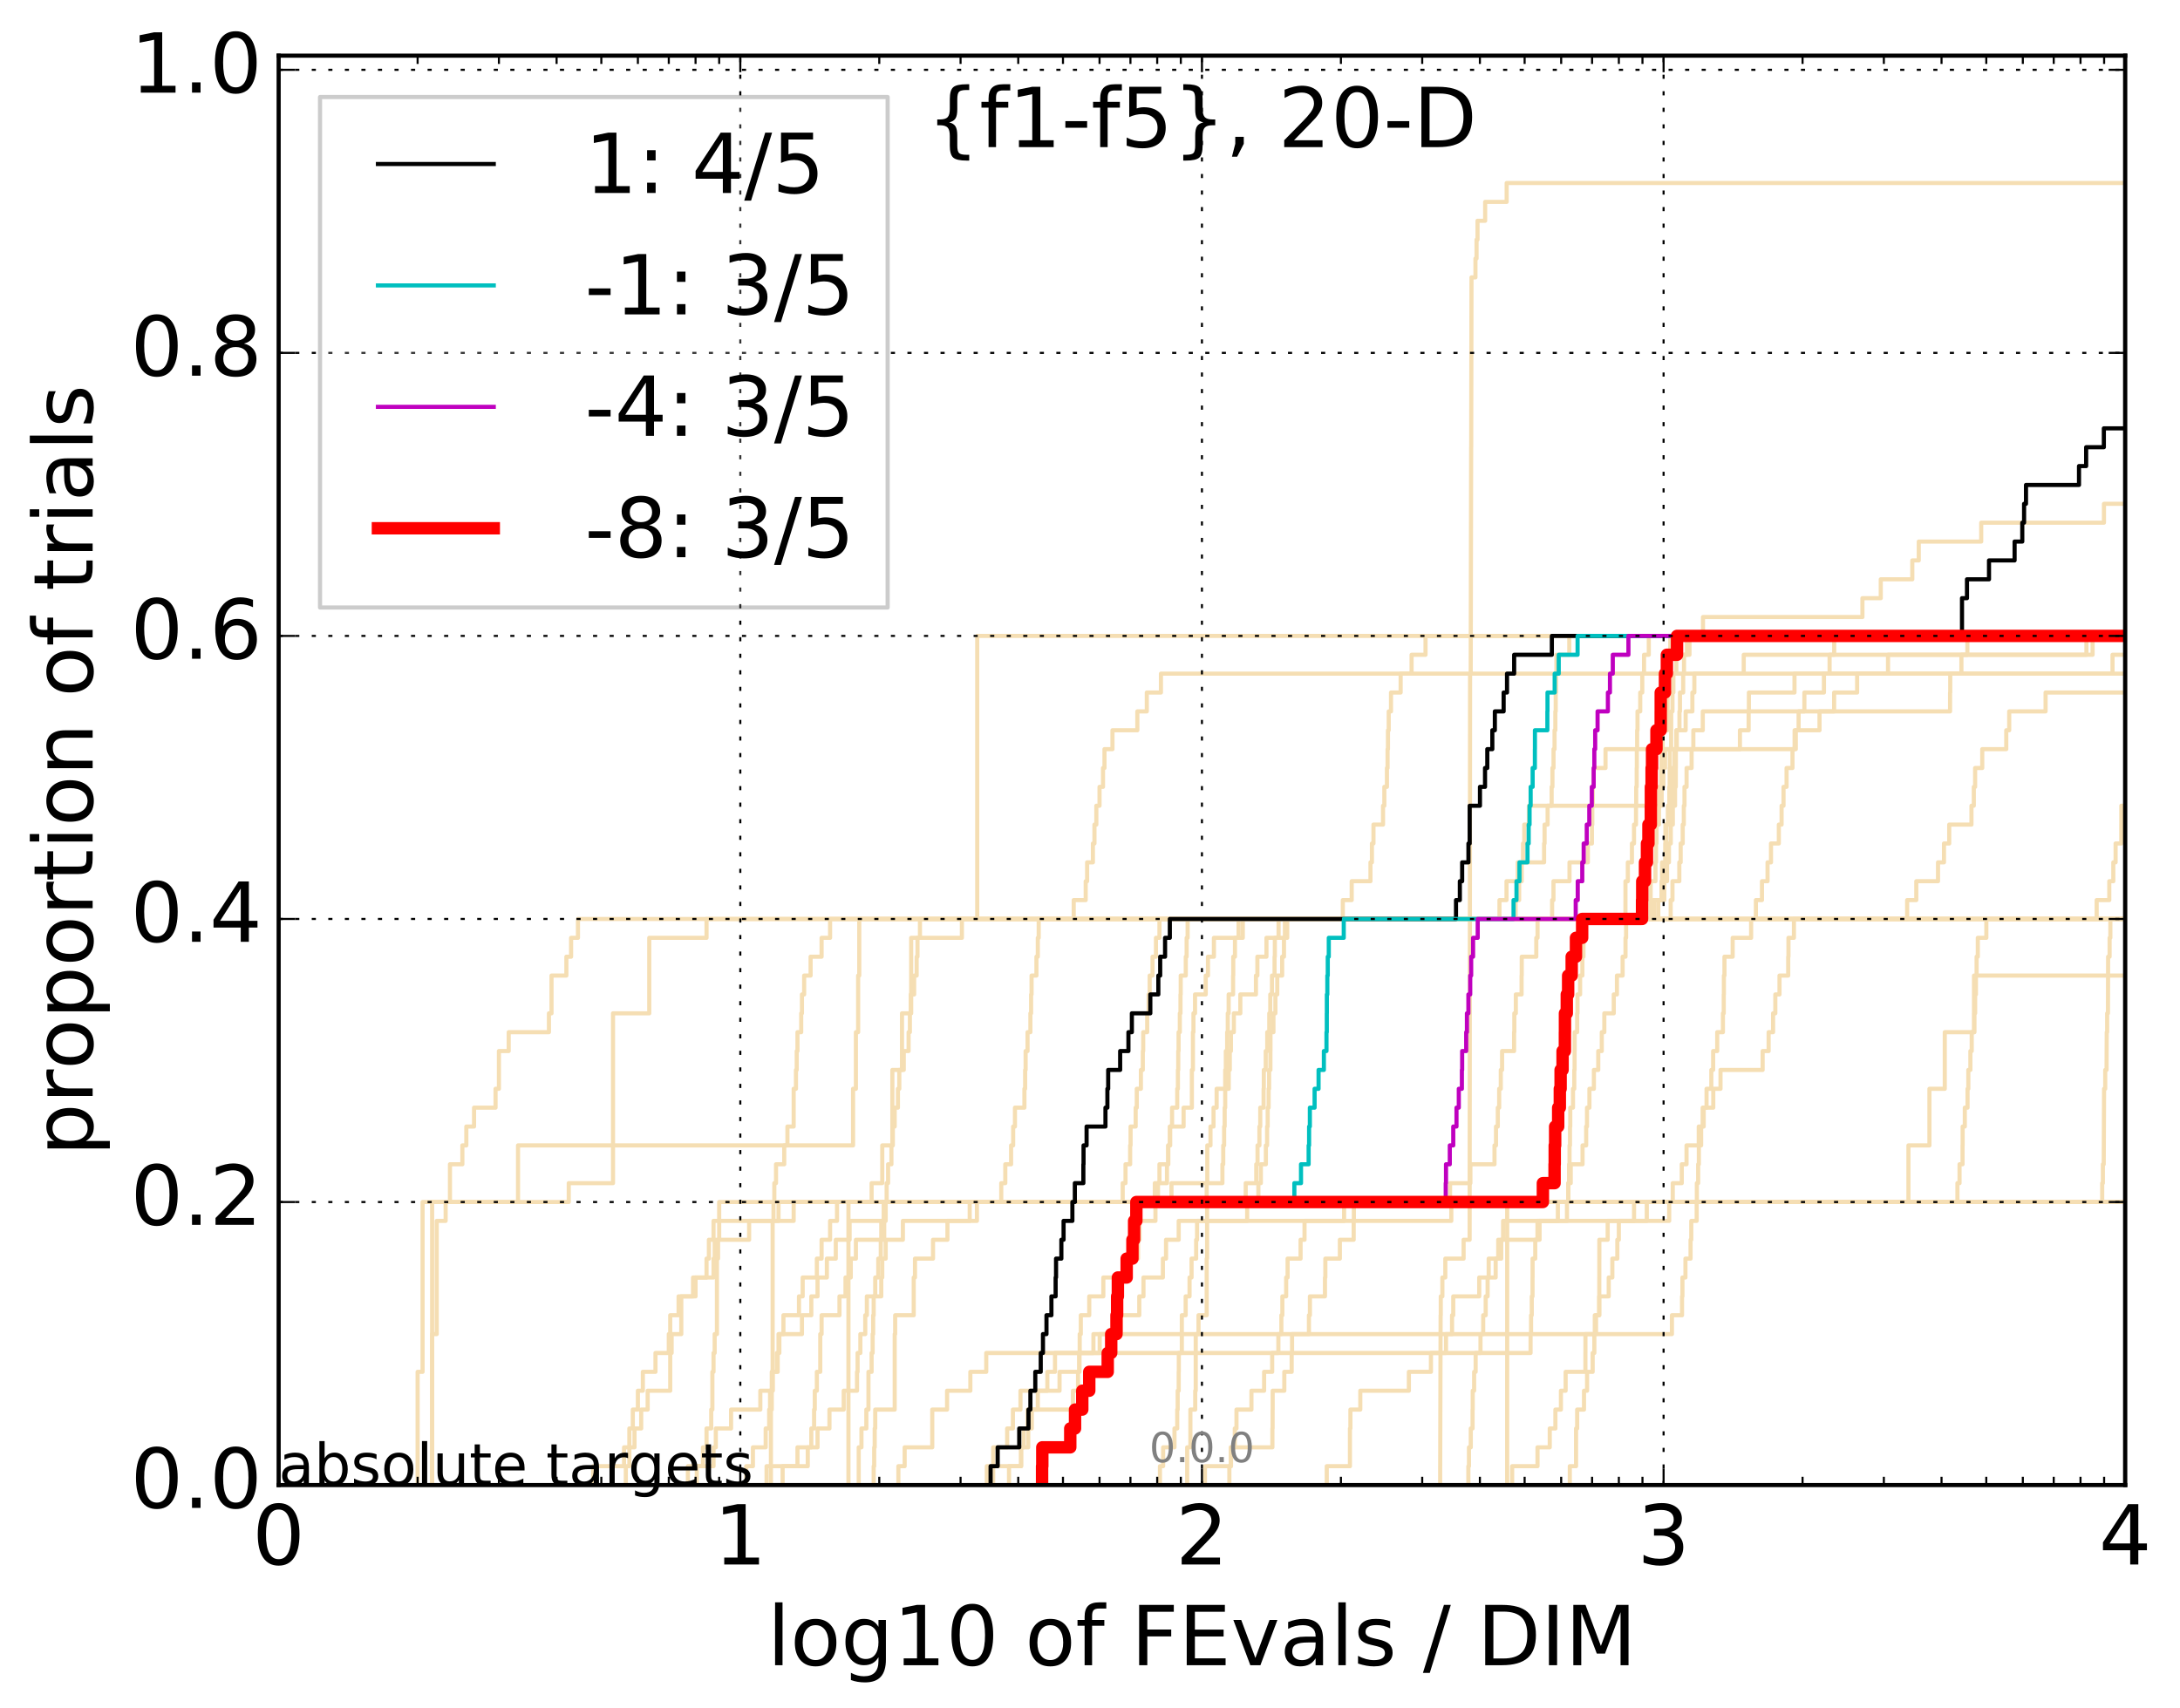 <?xml version="1.0" encoding="utf-8" standalone="no"?>
<!DOCTYPE svg PUBLIC "-//W3C//DTD SVG 1.1//EN"
  "http://www.w3.org/Graphics/SVG/1.1/DTD/svg11.dtd">
<!-- Created with matplotlib (http://matplotlib.org/) -->
<svg height="413pt" version="1.1" viewBox="0 0 527 413" width="527pt" xmlns="http://www.w3.org/2000/svg" xmlns:xlink="http://www.w3.org/1999/xlink">
 <defs>
  <style type="text/css">
*{stroke-linecap:butt;stroke-linejoin:round;stroke-miterlimit:100000;}
  </style>
 </defs>
 <g id="figure_1">
  <g id="patch_1">
   <path d="M 0 413.969 
L 527.325 413.969 
L 527.325 0 
L 0 0 
z
" style="fill:#ffffff;"/>
  </g>
  <g id="axes_1">
   <g id="patch_2">
    <path d="M 67.362 359.056 
L 513.763 359.056 
L 513.763 13.456 
L 67.362 13.456 
z
" style="fill:#ffffff;"/>
   </g>
   <g id="line2d_1">
    <path clip-path="url(#p2955ef7b03)" d="M 205.106 359.056 
L 205.106 354.494 
L 205.106 354.494 
L 205.106 349.932 
L 205.106 349.932 
L 205.106 345.369 
L 205.106 345.369 
L 205.106 340.807 
L 205.106 340.807 
L 205.106 336.244 
L 205.106 336.244 
L 205.106 331.682 
L 205.106 331.682 
L 205.106 327.12 
L 205.106 327.12 
L 205.106 322.557 
L 205.106 322.557 
L 205.106 317.995 
L 205.106 317.995 
L 205.106 313.433 
L 205.106 313.433 
L 205.106 308.87 
L 205.106 308.87 
L 205.106 304.308 
L 205.106 304.308 
L 205.106 299.745 
L 205.106 299.745 
L 205.106 295.183 
L 205.106 295.183 
L 205.106 290.621 
L 210.705 290.621 
L 210.705 286.058 
L 213.279 286.058 
L 213.279 281.496 
L 213.279 281.496 
L 213.279 276.934 
L 215.723 276.934 
L 215.723 272.371 
L 215.723 272.371 
L 215.723 267.809 
L 215.723 267.809 
L 215.723 263.246 
L 215.723 263.246 
L 215.723 258.684 
L 218.05 258.684 
L 218.05 254.122 
L 218.05 254.122 
L 218.05 249.559 
L 218.05 249.559 
L 218.05 244.997 
L 220.27 244.997 
L 220.27 240.435 
L 220.27 240.435 
L 220.27 235.872 
L 220.27 235.872 
L 220.27 231.31 
L 220.27 231.31 
L 220.27 226.747 
L 222.393 226.747 
L 222.393 222.185 
L 366.397 222.185 
L 366.397 217.623 
L 367.241 217.623 
L 367.241 213.06 
L 367.865 213.06 
L 367.865 208.498 
L 368.173 208.498 
L 368.173 203.936 
L 368.48 203.936 
L 368.48 199.373 
L 369.589 199.373 
L 369.589 194.811 
L 401.7 194.811 
L 401.7 190.248 
L 402.109 190.248 
L 402.109 185.686 
L 402.515 185.686 
L 402.515 181.124 
L 420.614 181.124 
L 420.614 176.561 
L 422.723 176.561 
L 422.723 171.999 
L 422.782 171.999 
L 422.782 167.437 
L 433.807 167.437 
L 433.807 162.874 
L 433.807 162.874 
L 433.807 162.874 
L 513.763 162.874 
" style="fill:none;stroke:#f5deb3;stroke-linecap:square;"/>
   </g>
   <g id="line2d_2">
    <path clip-path="url(#p2955ef7b03)" d="M 364.347 359.056 
L 364.347 345.369 
L 364.347 345.369 
L 364.347 331.682 
L 364.352 331.682 
L 364.352 317.995 
L 364.352 317.995 
L 364.352 304.308 
L 364.352 304.308 
L 364.352 290.621 
L 461.351 290.621 
L 461.351 276.934 
L 466.429 276.934 
L 466.429 263.246 
L 470.135 263.246 
L 470.135 249.559 
L 477.204 249.559 
L 477.204 235.872 
L 477.204 235.872 
L 477.204 235.872 
L 513.763 235.872 
" style="fill:none;stroke:#f5deb3;stroke-linecap:square;"/>
   </g>
   <g id="line2d_3">
    <path clip-path="url(#p2955ef7b03)" d="M 186.364 359.056 
L 186.364 354.494 
L 186.364 354.494 
L 186.364 349.932 
L 186.364 349.932 
L 186.364 345.369 
L 186.364 345.369 
L 186.364 340.807 
L 186.572 340.807 
L 186.572 336.244 
L 186.779 336.244 
L 186.779 331.682 
L 186.779 331.682 
L 186.779 327.12 
L 186.779 327.12 
L 186.779 322.557 
L 186.779 322.557 
L 186.779 317.995 
L 186.779 317.995 
L 186.779 313.433 
L 186.779 313.433 
L 186.779 308.87 
L 186.779 308.87 
L 186.779 304.308 
L 186.779 304.308 
L 186.779 299.745 
L 186.779 299.745 
L 186.779 295.183 
L 186.985 295.183 
L 186.985 290.621 
L 187.189 290.621 
L 187.189 286.058 
L 187.597 286.058 
L 187.597 281.496 
L 189.583 281.496 
L 189.583 276.934 
L 190.356 276.934 
L 190.356 272.371 
L 191.865 272.371 
L 191.865 267.809 
L 191.865 267.809 
L 191.865 263.246 
L 192.419 263.246 
L 192.419 258.684 
L 192.602 258.684 
L 192.602 254.122 
L 192.784 254.122 
L 192.784 249.559 
L 193.687 249.559 
L 193.687 244.997 
L 193.865 244.997 
L 193.865 240.435 
L 194.397 240.435 
L 194.397 235.872 
L 195.958 235.872 
L 195.958 231.31 
L 198.614 231.31 
L 198.614 226.747 
L 200.67 226.747 
L 200.67 222.185 
L 200.67 222.185 
L 200.67 222.185 
L 513.763 222.185 
" style="fill:none;stroke:#f5deb3;stroke-linecap:square;"/>
   </g>
   <g id="line2d_4">
    <path clip-path="url(#p2955ef7b03)" d="M 151.291 359.056 
L 151.291 354.494 
L 152.141 354.494 
L 152.141 349.932 
L 153.39 349.932 
L 153.39 345.369 
L 155.005 345.369 
L 155.005 340.807 
L 156.569 340.807 
L 156.569 336.244 
L 162.02 336.244 
L 162.02 331.682 
L 162.02 331.682 
L 162.02 327.12 
L 162.363 327.12 
L 162.363 322.557 
L 164.695 322.557 
L 164.695 317.995 
L 164.695 317.995 
L 164.695 313.433 
L 167.538 313.433 
L 167.538 308.87 
L 170.8 308.87 
L 170.8 304.308 
L 171.37 304.308 
L 171.37 299.745 
L 172.491 299.745 
L 172.491 295.183 
L 191.865 295.183 
L 191.865 290.621 
L 279.929 290.621 
L 279.929 286.058 
L 282.112 286.058 
L 282.112 281.496 
L 282.428 281.496 
L 282.428 276.934 
L 282.8 276.934 
L 282.8 272.371 
L 283.337 272.371 
L 283.337 267.809 
L 284.587 267.809 
L 284.587 263.246 
L 284.751 263.246 
L 284.751 258.684 
L 284.833 258.684 
L 284.833 254.122 
L 284.914 254.122 
L 284.914 249.559 
L 285.213 249.559 
L 285.213 244.997 
L 285.375 244.997 
L 285.375 240.435 
L 285.429 240.435 
L 285.429 235.872 
L 286.653 235.872 
L 286.653 231.31 
L 286.862 231.31 
L 286.862 226.747 
L 287.097 226.747 
L 287.097 222.185 
L 392.941 222.185 
L 392.941 217.623 
L 392.944 217.623 
L 392.944 213.06 
L 393.521 213.06 
L 393.521 208.498 
L 394.51 208.498 
L 394.51 203.936 
L 395.01 203.936 
L 395.01 199.373 
L 395.494 199.373 
L 395.494 194.811 
L 395.538 194.811 
L 395.538 190.248 
L 395.663 190.248 
L 395.663 185.686 
L 395.696 185.686 
L 395.696 181.124 
L 395.768 181.124 
L 395.768 176.561 
L 395.856 176.561 
L 395.856 171.999 
L 396.514 171.999 
L 396.514 167.437 
L 397.007 167.437 
L 397.007 162.874 
L 397.431 162.874 
L 397.431 158.312 
L 398.583 158.312 
L 398.583 153.749 
L 398.583 153.749 
L 398.583 153.749 
L 513.763 153.749 
" style="fill:none;stroke:#f5deb3;stroke-linecap:square;"/>
   </g>
   <g id="line2d_5">
    <path clip-path="url(#p2955ef7b03)" d="M 240.094 359.056 
L 240.094 354.494 
L 240.094 354.494 
L 240.094 349.932 
L 243.475 349.932 
L 243.475 345.369 
L 244.863 345.369 
L 244.863 340.807 
L 246.695 340.807 
L 246.695 336.244 
L 256.137 336.244 
L 256.137 331.682 
L 260.966 331.682 
L 260.966 327.12 
L 261.011 327.12 
L 261.011 322.557 
L 261.278 322.557 
L 261.278 317.995 
L 263.318 317.995 
L 263.318 313.433 
L 266.724 313.433 
L 266.724 308.87 
L 271.477 308.87 
L 271.477 304.308 
L 275.11 304.308 
L 275.11 299.745 
L 275.475 299.745 
L 275.475 295.183 
L 279.321 295.183 
L 279.321 290.621 
L 291.712 290.621 
L 291.712 286.058 
L 295.511 286.058 
L 295.511 281.496 
L 295.708 281.496 
L 295.708 276.934 
L 295.925 276.934 
L 295.925 272.371 
L 296.055 272.371 
L 296.055 267.809 
L 296.185 267.809 
L 296.185 263.246 
L 296.185 263.246 
L 296.185 258.684 
L 296.336 258.684 
L 296.336 254.122 
L 296.657 254.122 
L 296.657 249.559 
L 296.807 249.559 
L 296.807 244.997 
L 297.019 244.997 
L 297.019 240.435 
L 298.089 240.435 
L 298.089 235.872 
L 298.131 235.872 
L 298.131 231.31 
L 298.543 231.31 
L 298.543 226.747 
L 299.419 226.747 
L 299.419 222.185 
L 528.325 222.185 
" style="fill:none;stroke:#f5deb3;stroke-linecap:square;"/>
   </g>
   <g id="line2d_6"/>
   <g id="line2d_7">
    <path clip-path="url(#p2955ef7b03)" d="M 185.313 359.056 
L 185.313 354.494 
L 195.27 354.494 
L 195.27 349.932 
L 196.128 349.932 
L 196.128 345.369 
L 196.804 345.369 
L 196.804 340.807 
L 196.971 340.807 
L 196.971 336.244 
L 197.47 336.244 
L 197.47 331.682 
L 198.29 331.682 
L 198.29 327.12 
L 198.29 327.12 
L 198.29 322.557 
L 198.614 322.557 
L 198.614 317.995 
L 202.939 317.995 
L 202.939 313.433 
L 204.395 313.433 
L 204.395 308.87 
L 205.668 308.87 
L 205.668 304.308 
L 206.909 304.308 
L 206.909 299.745 
L 213.754 299.745 
L 213.754 295.183 
L 213.754 295.183 
L 213.754 290.621 
L 304.202 290.621 
L 304.202 286.058 
L 304.802 286.058 
L 304.802 281.496 
L 306.015 281.496 
L 306.015 276.934 
L 306.313 276.934 
L 306.313 272.371 
L 306.453 272.371 
L 306.453 267.809 
L 306.68 267.809 
L 306.68 263.246 
L 306.801 263.246 
L 306.801 258.684 
L 307.112 258.684 
L 307.112 254.122 
L 307.129 254.122 
L 307.129 249.559 
L 307.847 249.559 
L 307.847 244.997 
L 308.32 244.997 
L 308.32 240.435 
L 308.771 240.435 
L 308.771 235.872 
L 309.955 235.872 
L 309.955 231.31 
L 310.392 231.31 
L 310.392 226.747 
L 310.617 226.747 
L 310.617 222.185 
L 403.877 222.185 
L 403.877 217.623 
L 404.312 217.623 
L 404.312 213.06 
L 405.962 213.06 
L 405.962 208.498 
L 406.29 208.498 
L 406.29 203.936 
L 406.782 203.936 
L 406.782 199.373 
L 407.05 199.373 
L 407.05 194.811 
L 407.214 194.811 
L 407.214 190.248 
L 407.72 190.248 
L 407.72 185.686 
L 408.932 185.686 
L 408.932 181.124 
L 409.352 181.124 
L 409.352 176.561 
L 411.635 176.561 
L 411.635 171.999 
L 471.416 171.999 
L 471.416 167.437 
L 471.458 167.437 
L 471.458 162.874 
L 474.157 162.874 
L 474.157 158.312 
L 475.598 158.312 
L 475.598 153.749 
L 528.325 153.749 
" style="fill:none;stroke:#f5deb3;stroke-linecap:square;"/>
   </g>
   <g id="line2d_8">
    <path clip-path="url(#p2955ef7b03)" d="M 379.491 359.056 
L 379.491 354.494 
L 380.999 354.494 
L 381.003 345.369 
L 381.269 345.369 
L 381.269 340.807 
L 382.922 340.807 
L 382.922 336.244 
L 383.666 336.244 
L 383.666 331.682 
L 385.014 331.682 
L 385.014 327.12 
L 385.419 327.12 
L 385.419 322.557 
L 385.828 322.557 
L 385.828 317.995 
L 386.613 317.995 
L 386.613 313.433 
L 388.896 313.433 
L 388.896 308.87 
L 389.777 308.87 
L 389.777 304.308 
L 390.979 304.308 
L 390.979 299.745 
L 391.341 299.745 
L 391.341 295.183 
L 395.021 295.183 
L 395.021 290.621 
L 508.19 290.621 
L 508.19 286.058 
L 508.358 286.058 
L 508.358 281.496 
L 508.564 281.496 
L 508.648 263.246 
L 508.923 263.246 
L 508.923 258.684 
L 509.247 258.684 
L 509.291 249.559 
L 509.392 249.559 
L 509.392 244.997 
L 509.583 244.997 
L 509.625 231.31 
L 509.98 231.31 
L 509.98 226.747 
L 510.163 226.747 
L 510.163 222.185 
L 523.907 222.185 
L 523.907 217.623 
L 526.984 217.623 
L 526.984 213.06 
L 528.325 213.06 
L 528.325 213.06 
" style="fill:none;stroke:#f5deb3;stroke-linecap:square;"/>
   </g>
   <g id="line2d_9">
    <path clip-path="url(#p2955ef7b03)" d="M 180.395 359.056 
L 180.395 354.494 
L 182.015 354.494 
L 182.015 349.932 
L 185.1 349.932 
L 185.1 345.369 
L 185.947 345.369 
L 185.947 340.807 
L 186.156 340.807 
L 186.156 336.244 
L 186.779 336.244 
L 186.779 331.682 
L 188.001 331.682 
L 188.001 327.12 
L 188.201 327.12 
L 188.201 322.557 
L 189.388 322.557 
L 189.388 317.995 
L 193.147 317.995 
L 193.147 313.433 
L 194.043 313.433 
L 194.043 308.87 
L 197.47 308.87 
L 197.47 304.308 
L 198.614 304.308 
L 198.614 299.745 
L 200.67 299.745 
L 200.67 295.183 
L 202.344 295.183 
L 202.344 290.621 
L 301.144 290.621 
L 301.144 286.058 
L 303.687 286.058 
L 303.687 281.496 
L 304 281.496 
L 304 276.934 
L 304.457 276.934 
L 304.457 272.371 
L 304.657 272.371 
L 304.657 267.809 
L 305.465 267.809 
L 305.465 263.246 
L 305.519 263.246 
L 305.519 258.684 
L 305.979 258.684 
L 305.979 254.122 
L 306.348 254.122 
L 306.348 249.559 
L 306.836 249.559 
L 306.836 244.997 
L 307.078 244.997 
L 307.078 240.435 
L 307.49 240.435 
L 307.49 235.872 
L 308.118 235.872 
L 308.118 231.31 
L 308.185 231.31 
L 308.185 226.747 
L 311.174 226.747 
L 311.174 222.185 
L 398.972 222.185 
L 398.972 217.623 
L 399.032 217.623 
L 399.032 213.06 
L 400.194 213.06 
L 400.194 208.498 
L 400.328 208.498 
L 400.328 203.936 
L 400.441 203.936 
L 400.441 199.373 
L 401.047 199.373 
L 401.047 194.811 
L 401.084 194.811 
L 401.084 190.248 
L 401.57 190.248 
L 401.57 185.686 
L 401.658 185.686 
L 401.658 181.124 
L 401.927 181.124 
L 401.927 176.561 
L 403.084 176.561 
L 403.084 171.999 
L 403.127 171.999 
L 403.127 167.437 
L 403.291 167.437 
L 403.291 162.874 
L 403.593 162.874 
L 403.593 158.312 
L 403.778 158.312 
L 403.778 153.749 
L 403.778 153.749 
L 403.778 153.749 
L 513.763 153.749 
" style="fill:none;stroke:#f5deb3;stroke-linecap:square;"/>
   </g>
   <g id="line2d_10">
    <path clip-path="url(#p2955ef7b03)" d="M 217.177 359.056 
L 217.177 354.494 
L 218.695 354.494 
L 218.695 349.932 
L 225.367 349.932 
L 225.367 345.369 
L 225.367 345.369 
L 225.367 340.807 
L 228.952 340.807 
L 228.952 336.244 
L 234.574 336.244 
L 234.574 331.682 
L 238.418 331.682 
L 238.418 327.12 
L 370.005 327.12 
L 370.005 322.557 
L 370.122 322.557 
L 370.122 317.995 
L 370.296 317.995 
L 370.296 313.433 
L 370.478 313.433 
L 370.478 308.87 
L 370.492 308.87 
L 370.492 304.308 
L 371.135 304.308 
L 371.135 299.745 
L 371.674 299.745 
L 371.674 295.183 
L 403.515 295.183 
L 403.515 290.621 
L 528.325 290.621 
" style="fill:none;stroke:#f5deb3;stroke-linecap:square;"/>
   </g>
   <g id="line2d_11">
    <path clip-path="url(#p2955ef7b03)" d="M 143.389 359.056 
L 143.389 354.494 
L 150.86 354.494 
L 150.86 349.932 
L 152.141 349.932 
L 152.141 345.369 
L 152.977 345.369 
L 152.977 340.807 
L 154.204 340.807 
L 154.204 336.244 
L 155.401 336.244 
L 155.401 331.682 
L 158.455 331.682 
L 158.455 327.12 
L 161.675 327.12 
L 161.675 322.557 
L 162.02 322.557 
L 162.02 317.995 
L 164.04 317.995 
L 164.04 313.433 
L 168.147 313.433 
L 168.147 308.87 
L 172.491 308.87 
L 172.491 304.308 
L 172.767 304.308 
L 172.767 299.745 
L 181.096 299.745 
L 181.096 295.183 
L 188.201 295.183 
L 188.201 290.621 
L 271.405 290.621 
L 271.405 286.058 
L 272.084 286.058 
L 272.084 281.496 
L 273.206 281.496 
L 273.206 276.934 
L 273.31 276.934 
L 273.31 272.371 
L 274.54 272.371 
L 274.54 267.809 
L 274.809 267.809 
L 274.809 263.246 
L 275.805 263.246 
L 275.805 258.684 
L 276.263 258.684 
L 276.263 254.122 
L 276.36 254.122 
L 276.36 249.559 
L 277.325 249.559 
L 277.325 244.997 
L 277.674 244.997 
L 277.674 240.435 
L 277.926 240.435 
L 277.926 235.872 
L 278.613 235.872 
L 278.613 231.31 
L 279.443 231.31 
L 279.443 226.747 
L 280.29 226.747 
L 280.29 222.185 
L 280.29 222.185 
L 280.29 222.185 
L 513.763 222.185 
" style="fill:none;stroke:#f5deb3;stroke-linecap:square;"/>
   </g>
   <g id="line2d_12">
    <path clip-path="url(#p2955ef7b03)" d="M 104.463 359.056 
L 104.463 354.494 
L 104.463 354.494 
L 104.463 349.932 
L 104.463 349.932 
L 104.463 345.369 
L 104.463 345.369 
L 104.463 340.807 
L 104.463 340.807 
L 104.463 336.244 
L 104.463 336.244 
L 104.463 331.682 
L 104.463 331.682 
L 104.463 327.12 
L 104.463 327.12 
L 104.463 322.557 
L 104.463 322.557 
L 104.463 317.995 
L 104.463 317.995 
L 104.463 313.433 
L 104.463 313.433 
L 104.463 308.87 
L 104.463 308.87 
L 104.463 304.308 
L 104.463 304.308 
L 104.463 299.745 
L 104.463 299.745 
L 104.463 295.183 
L 104.463 295.183 
L 104.463 290.621 
L 137.491 290.621 
L 137.491 286.058 
L 148.192 286.058 
L 148.192 281.496 
L 148.192 281.496 
L 148.192 276.934 
L 148.192 276.934 
L 148.192 272.371 
L 148.192 272.371 
L 148.192 267.809 
L 148.192 267.809 
L 148.192 263.246 
L 148.192 263.246 
L 148.192 258.684 
L 148.192 258.684 
L 148.192 254.122 
L 148.192 254.122 
L 148.192 249.559 
L 148.192 249.559 
L 148.192 244.997 
L 156.952 244.997 
L 156.952 240.435 
L 156.952 240.435 
L 156.952 235.872 
L 156.952 235.872 
L 156.952 231.31 
L 156.952 231.31 
L 156.952 226.747 
L 170.8 226.747 
L 170.8 222.185 
L 362.487 222.185 
L 362.487 217.623 
L 364.188 217.623 
L 364.188 213.06 
L 366.896 213.06 
L 366.896 208.498 
L 373.275 208.498 
L 373.275 203.936 
L 373.389 203.936 
L 373.389 199.373 
L 374.125 199.373 
L 374.125 194.811 
L 375.096 194.811 
L 375.096 190.248 
L 375.291 190.248 
L 375.291 185.686 
L 375.556 185.686 
L 375.556 181.124 
L 375.803 181.124 
L 375.803 176.561 
L 375.994 176.561 
L 375.994 171.999 
L 376.082 171.999 
L 376.082 167.437 
L 376.169 167.437 
L 376.169 162.874 
L 376.256 162.874 
L 376.256 158.312 
L 379.367 158.312 
L 379.367 153.749 
L 379.367 153.749 
L 379.367 153.749 
L 513.763 153.749 
" style="fill:none;stroke:#f5deb3;stroke-linecap:square;"/>
   </g>
   <g id="line2d_13">
    <path clip-path="url(#p2955ef7b03)" d="M 286.993 359.056 
L 286.993 354.494 
L 286.993 354.494 
L 286.993 349.932 
L 287.769 349.932 
L 287.769 345.369 
L 287.769 345.369 
L 287.769 340.807 
L 288.936 340.807 
L 288.936 336.244 
L 289.061 336.244 
L 289.061 331.682 
L 289.061 331.682 
L 289.061 327.12 
L 289.061 327.12 
L 289.061 322.557 
L 289.731 322.557 
L 289.731 317.995 
L 291.712 317.995 
L 291.712 313.433 
L 291.712 313.433 
L 291.712 308.87 
L 291.712 308.87 
L 291.712 304.308 
L 291.807 304.308 
L 291.807 299.745 
L 291.807 299.745 
L 291.807 295.183 
L 291.807 295.183 
L 291.807 290.621 
L 291.807 290.621 
L 291.807 290.621 
L 513.763 290.621 
" style="fill:none;stroke:#f5deb3;stroke-linecap:square;"/>
   </g>
   <g id="line2d_14">
    <path clip-path="url(#p2955ef7b03)" d="M 168.449 359.056 
L 168.449 354.494 
L 169.932 354.494 
L 169.932 349.932 
L 170.8 349.932 
L 170.8 345.369 
L 171.933 345.369 
L 171.933 340.807 
L 172.213 340.807 
L 172.213 336.244 
L 172.213 336.244 
L 172.213 331.682 
L 172.491 331.682 
L 172.491 327.12 
L 172.767 327.12 
L 172.767 322.557 
L 173.314 322.557 
L 173.314 317.995 
L 173.314 317.995 
L 173.314 313.433 
L 173.314 313.433 
L 173.314 308.87 
L 173.314 308.87 
L 173.314 304.308 
L 173.586 304.308 
L 173.586 299.745 
L 173.856 299.745 
L 173.856 295.183 
L 173.856 295.183 
L 173.856 290.621 
L 242.045 290.621 
L 242.045 286.058 
L 243.024 286.058 
L 243.024 281.496 
L 244.426 281.496 
L 244.426 276.934 
L 244.925 276.934 
L 244.925 272.371 
L 245.358 272.371 
L 245.358 267.809 
L 247.644 267.809 
L 247.644 263.246 
L 247.82 263.246 
L 247.82 258.684 
L 247.937 258.684 
L 247.937 254.122 
L 248.402 254.122 
L 248.402 249.559 
L 249.091 249.559 
L 249.091 244.997 
L 249.261 244.997 
L 249.261 240.435 
L 249.375 240.435 
L 249.375 235.872 
L 250.551 235.872 
L 250.551 231.31 
L 250.882 231.31 
L 250.882 226.747 
L 251.101 226.747 
L 251.101 222.185 
L 259.563 222.185 
L 259.563 217.623 
L 262.46 217.623 
L 262.46 213.06 
L 262.805 213.06 
L 262.805 208.498 
L 264.203 208.498 
L 264.203 203.936 
L 264.577 203.936 
L 264.577 199.373 
L 265.031 199.373 
L 265.031 194.811 
L 265.804 194.811 
L 265.804 190.248 
L 266.645 190.248 
L 266.645 185.686 
L 267.001 185.686 
L 267.001 181.124 
L 268.932 181.124 
L 268.932 176.561 
L 274.943 176.561 
L 274.943 171.999 
L 277.229 171.999 
L 277.229 167.437 
L 280.648 167.437 
L 280.648 162.874 
L 510.686 162.874 
L 510.686 158.312 
L 510.686 158.312 
L 510.686 158.312 
L 513.763 158.312 
" style="fill:none;stroke:#f5deb3;stroke-linecap:square;"/>
   </g>
   <g id="line2d_15"/>
   <g id="line2d_16">
    <path clip-path="url(#p2955ef7b03)" d="M 297.189 359.056 
L 297.189 354.494 
L 297.589 354.494 
L 297.589 349.932 
L 298.502 349.932 
L 298.502 345.369 
L 298.912 345.369 
L 298.912 340.807 
L 302.527 340.807 
L 302.527 336.244 
L 305.59 336.244 
L 305.59 331.682 
L 307.541 331.682 
L 307.541 327.12 
L 309.037 327.12 
L 309.037 322.557 
L 309.76 322.557 
L 309.76 317.995 
L 310.004 317.995 
L 310.004 313.433 
L 310.92 313.433 
L 310.92 308.87 
L 311.269 308.87 
L 311.269 304.308 
L 314.406 304.308 
L 314.406 299.745 
L 315.36 299.745 
L 315.36 295.183 
L 324.927 295.183 
L 324.927 290.621 
L 379.095 290.621 
L 379.095 286.058 
L 379.715 286.058 
L 379.715 281.496 
L 382.571 281.496 
L 382.571 276.934 
L 383.446 276.934 
L 383.446 272.371 
L 383.648 272.371 
L 383.648 267.809 
L 384.231 267.809 
L 384.231 263.246 
L 385.313 263.246 
L 385.313 258.684 
L 386.369 258.684 
L 386.369 254.122 
L 387.22 254.122 
L 387.22 249.559 
L 387.833 249.559 
L 387.833 244.997 
L 390.117 244.997 
L 390.117 240.435 
L 390.882 240.435 
L 390.882 235.872 
L 392.257 235.872 
L 392.257 231.31 
L 392.953 231.31 
L 392.953 226.747 
L 393.099 226.747 
L 393.099 222.185 
L 400.886 222.185 
L 400.886 217.623 
L 401.719 217.623 
L 401.719 213.06 
L 403.003 213.06 
L 403.003 208.498 
L 403.458 208.498 
L 403.458 203.936 
L 403.902 203.936 
L 403.902 199.373 
L 404.103 199.373 
L 404.103 194.811 
L 404.263 194.811 
L 404.356 185.686 
L 404.813 185.686 
L 404.813 181.124 
L 405.353 181.124 
L 405.353 176.561 
L 405.996 176.561 
L 405.996 171.999 
L 406.123 171.999 
L 406.123 167.437 
L 406.896 167.437 
L 406.896 162.874 
L 407.098 162.874 
L 407.098 158.312 
L 407.802 158.312 
L 407.802 153.749 
L 411.687 153.749 
L 411.687 149.187 
L 450.232 149.187 
L 450.232 144.625 
L 454.662 144.625 
L 454.662 140.062 
L 462.287 140.062 
L 462.287 135.5 
L 463.846 135.5 
L 463.846 130.938 
L 478.945 130.938 
L 478.945 126.375 
L 508.619 126.375 
L 508.619 121.813 
L 521.536 121.813 
L 521.536 117.25 
L 528.325 117.25 
L 528.325 117.25 
" style="fill:none;stroke:#f5deb3;stroke-linecap:square;"/>
   </g>
   <g id="line2d_17">
    <path clip-path="url(#p2955ef7b03)" d="M 320.731 359.056 
L 320.731 354.494 
L 326.337 354.494 
L 326.337 349.932 
L 326.337 349.932 
L 326.337 345.369 
L 326.453 345.369 
L 326.453 340.807 
L 328.843 340.807 
L 328.843 336.244 
L 340.586 336.244 
L 340.586 331.682 
L 345.919 331.682 
L 345.919 327.12 
L 349.561 327.12 
L 349.561 322.557 
L 351.024 322.557 
L 351.024 317.995 
L 351.315 317.995 
L 351.315 313.433 
L 357.589 313.433 
L 357.589 308.87 
L 359.88 308.87 
L 359.88 304.308 
L 362.914 304.308 
L 362.914 299.745 
L 372.181 299.745 
L 372.181 295.183 
L 376.602 295.183 
L 376.602 290.621 
L 528.325 290.621 
" style="fill:none;stroke:#f5deb3;stroke-linecap:square;"/>
   </g>
   <g id="line2d_18">
    <path clip-path="url(#p2955ef7b03)" d="M 104.463 359.056 
L 104.463 354.494 
L 104.463 354.494 
L 104.463 349.932 
L 104.463 349.932 
L 104.463 345.369 
L 104.463 345.369 
L 104.463 340.807 
L 104.463 340.807 
L 104.463 336.244 
L 104.463 336.244 
L 104.463 331.682 
L 104.463 331.682 
L 104.463 327.12 
L 104.463 327.12 
L 104.463 322.557 
L 105.577 322.557 
L 105.577 317.995 
L 105.577 317.995 
L 105.577 313.433 
L 105.577 313.433 
L 105.577 308.87 
L 105.577 308.87 
L 105.577 304.308 
L 105.577 304.308 
L 105.577 299.745 
L 105.577 299.745 
L 105.577 295.183 
L 107.731 295.183 
L 107.731 290.621 
L 108.774 290.621 
L 108.774 286.058 
L 108.774 286.058 
L 108.774 281.496 
L 111.773 281.496 
L 111.773 276.934 
L 112.732 276.934 
L 112.732 272.371 
L 114.597 272.371 
L 114.597 267.809 
L 119.795 267.809 
L 119.795 263.246 
L 120.609 263.246 
L 120.609 258.684 
L 120.609 258.684 
L 120.609 254.122 
L 122.974 254.122 
L 122.974 249.559 
L 132.7 249.559 
L 132.7 244.997 
L 133.325 244.997 
L 133.325 240.435 
L 133.325 240.435 
L 133.325 235.872 
L 136.917 235.872 
L 136.917 231.31 
L 138.058 231.31 
L 138.058 226.747 
L 139.719 226.747 
L 139.719 222.185 
L 461.041 222.185 
L 461.041 217.623 
L 463.25 217.623 
L 463.25 213.06 
L 468.503 213.06 
L 468.503 208.498 
L 469.943 208.498 
L 469.943 203.936 
L 471.21 203.936 
L 471.21 199.373 
L 476.588 199.373 
L 476.588 194.811 
L 477.156 194.811 
L 477.156 190.248 
L 477.471 190.248 
L 477.471 185.686 
L 479.195 185.686 
L 479.195 181.124 
L 484.998 181.124 
L 484.998 176.561 
L 485.713 176.561 
L 485.713 171.999 
L 494.504 171.999 
L 494.504 167.437 
L 516.233 167.437 
L 516.233 162.874 
L 522.821 162.874 
L 522.821 158.312 
L 528.325 158.312 
" style="fill:none;stroke:#f5deb3;stroke-linecap:square;"/>
   </g>
   <g id="line2d_19">
    <path clip-path="url(#p2955ef7b03)" d="M 365.553 359.056 
L 365.553 354.494 
L 371.683 354.494 
L 371.683 349.932 
L 374.641 349.932 
L 374.641 345.369 
L 376.007 345.369 
L 376.007 340.807 
L 377.34 340.807 
L 377.34 336.244 
L 378.483 336.244 
L 378.483 331.682 
L 383.26 331.682 
L 383.26 327.12 
L 383.267 327.12 
L 383.267 322.557 
L 385.529 322.557 
L 385.529 317.995 
L 386.593 317.995 
L 386.593 313.433 
L 386.616 313.433 
L 386.616 308.87 
L 386.623 308.87 
L 386.623 304.308 
L 386.63 304.308 
L 386.63 299.745 
L 388.644 299.745 
L 388.644 295.183 
L 398.1 295.183 
L 398.1 290.621 
L 473.195 290.621 
L 473.195 286.058 
L 473.706 286.058 
L 473.706 281.496 
L 474.431 281.496 
L 474.431 276.934 
L 474.455 276.934 
L 474.455 272.371 
L 474.981 272.371 
L 474.981 267.809 
L 475.641 267.809 
L 475.641 263.246 
L 475.829 263.246 
L 475.829 258.684 
L 476.326 258.684 
L 476.326 254.122 
L 476.649 254.122 
L 476.649 249.559 
L 477.299 249.559 
L 477.299 244.997 
L 477.477 244.997 
L 477.477 240.435 
L 477.666 240.435 
L 477.666 235.872 
L 477.83 235.872 
L 477.83 231.31 
L 478.121 231.31 
L 478.121 226.747 
L 480.183 226.747 
L 480.183 222.185 
L 506.853 222.185 
L 506.853 217.623 
L 509.906 217.623 
L 509.906 213.06 
L 510.878 213.06 
L 510.878 208.498 
L 511.432 208.498 
L 511.432 203.936 
L 512.805 203.936 
L 512.805 199.373 
L 512.813 199.373 
L 512.813 194.811 
L 513.82 194.811 
L 513.82 190.248 
L 513.969 190.248 
L 513.969 185.686 
L 514.651 185.686 
L 514.651 181.124 
L 515.049 181.124 
L 515.049 176.561 
L 515.348 176.561 
L 515.348 171.999 
L 516.889 171.999 
L 516.889 167.437 
L 517.329 167.437 
L 517.329 162.874 
L 518.189 162.874 
L 518.189 158.312 
L 519.582 158.312 
L 519.582 153.749 
L 519.582 153.749 
" style="fill:none;stroke:#f5deb3;stroke-linecap:square;"/>
   </g>
   <g id="line2d_20">
    <path clip-path="url(#p2955ef7b03)" d="M 166.295 359.056 
L 166.295 354.494 
L 172.491 354.494 
L 172.491 349.932 
L 173.041 349.932 
L 173.041 345.369 
L 176.731 345.369 
L 176.731 340.807 
L 183.802 340.807 
L 183.802 336.244 
L 186.572 336.244 
L 186.572 331.682 
L 187.799 331.682 
L 187.799 327.12 
L 188.401 327.12 
L 188.401 322.557 
L 193.865 322.557 
L 193.865 317.995 
L 196.128 317.995 
L 196.128 313.433 
L 197.635 313.433 
L 197.635 308.87 
L 199.89 308.87 
L 199.89 304.308 
L 202.044 304.308 
L 202.044 299.745 
L 205.388 299.745 
L 205.388 295.183 
L 213.636 295.183 
L 213.636 290.621 
L 279.168 290.621 
L 279.168 286.058 
L 280.29 286.058 
L 280.29 281.496 
L 282.4 281.496 
L 282.4 276.934 
L 282.885 276.934 
L 282.885 272.371 
L 286.124 272.371 
L 286.124 267.809 
L 288.127 267.809 
L 288.127 263.246 
L 288.127 263.246 
L 288.127 258.684 
L 288.382 258.684 
L 288.382 254.122 
L 288.382 254.122 
L 288.382 249.559 
L 288.508 249.559 
L 288.508 244.997 
L 288.886 244.997 
L 288.886 240.435 
L 291.475 240.435 
L 291.475 235.872 
L 292.019 235.872 
L 292.019 231.31 
L 293.455 231.31 
L 293.455 226.747 
L 300.438 226.747 
L 300.438 222.185 
L 375.215 222.185 
L 375.215 217.623 
L 375.543 217.623 
L 375.543 213.06 
L 379.418 213.06 
L 379.418 208.498 
L 383.854 208.498 
L 383.854 203.936 
L 384.837 203.936 
L 384.837 199.373 
L 384.927 199.373 
L 384.927 194.811 
L 385.052 194.811 
L 385.052 190.248 
L 385.269 190.248 
L 385.269 185.686 
L 388.122 185.686 
L 388.122 181.124 
L 433.834 181.124 
L 433.834 176.561 
L 439.855 176.561 
L 439.855 171.999 
L 443.388 171.999 
L 443.388 167.437 
L 448.947 167.437 
L 448.947 162.874 
L 456.418 162.874 
L 456.418 158.312 
L 504.381 158.312 
L 504.381 153.749 
L 504.381 153.749 
L 504.381 153.749 
L 513.763 153.749 
" style="fill:none;stroke:#f5deb3;stroke-linecap:square;"/>
   </g>
   <g id="line2d_21">
    <path clip-path="url(#p2955ef7b03)" d="M 348.149 359.056 
L 348.149 354.494 
L 348.149 354.494 
L 348.149 354.494 
L 348.156 354.494 
L 348.259 317.995 
L 348.296 317.995 
L 348.296 313.433 
L 348.685 313.433 
L 348.685 308.87 
L 349.396 308.87 
L 349.396 304.308 
L 353.816 304.308 
L 353.816 299.745 
L 355.273 299.745 
L 355.381 162.874 
L 355.533 162.874 
L 355.641 108.126 
L 355.654 108.126 
L 355.723 67.064 
L 356.68 67.064 
L 356.68 62.502 
L 356.946 62.502 
L 356.946 57.94 
L 357.18 57.94 
L 357.18 53.377 
L 359.026 53.377 
L 359.026 48.815 
L 364.225 48.815 
L 364.225 44.252 
L 364.225 44.252 
L 513.763 44.252 
L 513.763 44.252 
" style="fill:none;stroke:#f5deb3;stroke-linecap:square;"/>
   </g>
   <g id="line2d_22">
    <path clip-path="url(#p2955ef7b03)" d="M 189.193 359.056 
L 189.193 354.494 
L 192.784 354.494 
L 192.784 349.932 
L 197.635 349.932 
L 197.635 345.369 
L 200.515 345.369 
L 200.515 340.807 
L 203.963 340.807 
L 203.963 336.244 
L 207.181 336.244 
L 207.181 331.682 
L 207.316 331.682 
L 207.316 327.12 
L 207.986 327.12 
L 207.986 322.557 
L 209.17 322.557 
L 209.17 317.995 
L 209.559 317.995 
L 209.559 313.433 
L 213.04 313.433 
L 213.04 308.87 
L 213.279 308.87 
L 213.279 304.308 
L 214.108 304.308 
L 214.108 299.745 
L 218.266 299.745 
L 218.266 295.183 
L 234.42 295.183 
L 234.42 290.621 
L 283.196 290.621 
L 283.196 286.058 
L 291.854 286.058 
L 291.854 281.496 
L 291.854 281.496 
L 291.854 276.934 
L 292.626 276.934 
L 292.626 272.371 
L 293.364 272.371 
L 293.364 267.809 
L 294.113 267.809 
L 294.113 263.246 
L 297.04 263.246 
L 297.04 258.684 
L 297.294 258.684 
L 297.294 254.122 
L 297.568 254.122 
L 297.568 249.559 
L 298.275 249.559 
L 298.275 244.997 
L 299.841 244.997 
L 299.841 240.435 
L 303.613 240.435 
L 303.613 235.872 
L 303.963 235.872 
L 303.963 231.31 
L 306.155 231.31 
L 306.155 226.747 
L 309.087 226.747 
L 309.087 222.185 
L 324.616 222.185 
L 324.616 217.623 
L 326.764 217.623 
L 326.764 213.06 
L 331.299 213.06 
L 331.299 208.498 
L 331.653 208.498 
L 331.653 203.936 
L 332.025 203.936 
L 332.025 199.373 
L 334.338 199.373 
L 334.338 194.811 
L 334.652 194.811 
L 334.652 190.248 
L 335.282 190.248 
L 335.282 185.686 
L 335.436 185.686 
L 335.436 181.124 
L 335.532 181.124 
L 335.532 176.561 
L 335.713 176.561 
L 335.713 171.999 
L 336.264 171.999 
L 336.264 167.437 
L 338.595 167.437 
L 338.595 162.874 
L 341.238 162.874 
L 341.238 158.312 
L 344.61 158.312 
L 344.61 153.749 
L 344.61 153.749 
L 344.61 153.749 
L 513.763 153.749 
" style="fill:none;stroke:#f5deb3;stroke-linecap:square;"/>
   </g>
   <g id="line2d_23">
    <path clip-path="url(#p2955ef7b03)" d="M 238.56 359.056 
L 238.56 354.494 
L 246.814 354.494 
L 246.814 349.932 
L 248.575 349.932 
L 248.575 345.369 
L 249.432 345.369 
L 249.432 340.807 
L 250.882 340.807 
L 250.882 336.244 
L 253.189 336.244 
L 253.189 331.682 
L 255.039 331.682 
L 255.039 327.12 
L 265.845 327.12 
L 265.845 322.557 
L 404.177 322.557 
L 404.177 317.995 
L 406.619 317.995 
L 406.619 313.433 
L 406.718 313.433 
L 406.718 308.87 
L 407.445 308.87 
L 407.445 304.308 
L 408.681 304.308 
L 408.681 299.745 
L 408.856 299.745 
L 408.856 295.183 
L 410.162 295.183 
L 410.162 290.621 
L 410.201 290.621 
L 410.201 286.058 
L 410.518 286.058 
L 410.518 281.496 
L 410.687 281.496 
L 410.687 276.934 
L 411.235 276.934 
L 411.235 272.371 
L 411.607 272.371 
L 411.607 267.809 
L 414.171 267.809 
L 414.171 263.246 
L 415.921 263.246 
L 415.921 258.684 
L 426.105 258.684 
L 426.105 254.122 
L 427.554 254.122 
L 427.554 249.559 
L 428.63 249.559 
L 428.63 244.997 
L 429.172 244.997 
L 429.172 240.435 
L 430.181 240.435 
L 430.181 235.872 
L 432.288 235.872 
L 432.288 231.31 
L 432.347 231.31 
L 432.347 226.747 
L 433.668 226.747 
L 433.668 222.185 
L 433.668 222.185 
L 433.668 222.185 
L 513.763 222.185 
" style="fill:none;stroke:#f5deb3;stroke-linecap:square;"/>
   </g>
   <g id="line2d_24">
    <path clip-path="url(#p2955ef7b03)" d="M 291.284 359.056 
L 291.284 354.494 
L 297.547 354.494 
L 297.547 349.932 
L 307.592 349.932 
L 307.592 345.369 
L 307.643 345.369 
L 307.643 340.807 
L 307.66 340.807 
L 307.66 336.244 
L 310.472 336.244 
L 310.472 331.682 
L 312.255 331.682 
L 312.255 327.12 
L 312.348 327.12 
L 312.348 322.557 
L 316.423 322.557 
L 316.423 317.995 
L 316.664 317.995 
L 316.664 313.433 
L 320.3 313.433 
L 320.3 308.87 
L 320.392 308.87 
L 320.392 304.308 
L 323.902 304.308 
L 323.902 299.745 
L 327.244 299.745 
L 327.244 295.183 
L 327.289 295.183 
L 327.289 290.621 
L 404.379 290.621 
L 404.379 286.058 
L 406.557 286.058 
L 406.557 281.496 
L 407.705 281.496 
L 407.705 276.934 
L 410.663 276.934 
L 410.663 272.371 
L 411.856 272.371 
L 411.856 267.809 
L 412.547 267.809 
L 412.547 263.246 
L 413.701 263.246 
L 413.701 258.684 
L 414.142 258.684 
L 414.142 254.122 
L 415.126 254.122 
L 415.126 249.559 
L 416.508 249.559 
L 416.508 244.997 
L 416.704 244.997 
L 416.704 240.435 
L 416.738 240.435 
L 416.738 235.872 
L 416.876 235.872 
L 416.876 231.31 
L 418.86 231.31 
L 418.86 226.747 
L 423.322 226.747 
L 423.322 222.185 
L 424.475 222.185 
L 424.475 217.623 
L 425.942 217.623 
L 425.942 213.06 
L 427.294 213.06 
L 427.294 208.498 
L 428.125 208.498 
L 428.125 203.936 
L 430.019 203.936 
L 430.019 199.373 
L 430.687 199.373 
L 430.687 194.811 
L 431.154 194.811 
L 431.154 190.248 
L 431.891 190.248 
L 431.891 185.686 
L 433.321 185.686 
L 433.321 181.124 
L 434.125 181.124 
L 434.125 176.561 
L 434.801 176.561 
L 434.801 171.999 
L 436.194 171.999 
L 436.194 167.437 
L 440.928 167.437 
L 440.928 162.874 
L 442.295 162.874 
L 442.295 158.312 
L 443.403 158.312 
L 443.403 153.749 
L 443.403 153.749 
L 443.403 153.749 
L 513.763 153.749 
" style="fill:none;stroke:#f5deb3;stroke-linecap:square;"/>
   </g>
   <g id="line2d_25">
    <path clip-path="url(#p2955ef7b03)" d="M 243.921 359.056 
L 243.921 354.494 
L 246.874 354.494 
L 246.874 349.932 
L 247.467 349.932 
L 247.467 345.369 
L 248.402 345.369 
L 248.402 340.807 
L 259.378 340.807 
L 259.378 336.244 
L 260.608 336.244 
L 260.608 331.682 
L 260.877 331.682 
L 260.877 327.12 
L 264.328 327.12 
L 264.328 322.557 
L 270.935 322.557 
L 270.935 317.995 
L 275.409 317.995 
L 275.409 313.433 
L 276.425 313.433 
L 276.425 308.87 
L 281.121 308.87 
L 281.121 304.308 
L 281.881 304.308 
L 281.881 299.745 
L 284.942 299.745 
L 284.942 295.183 
L 350.842 295.183 
L 350.842 290.621 
L 525.1 290.621 
L 525.1 286.058 
L 525.132 286.058 
L 525.132 281.496 
L 526.095 281.496 
L 526.095 276.934 
L 526.226 276.934 
L 526.226 272.371 
L 526.292 272.371 
L 526.292 267.809 
L 526.303 267.809 
L 526.303 263.246 
L 526.437 263.246 
L 526.437 258.684 
L 526.473 258.684 
L 526.473 254.122 
L 526.859 254.122 
L 526.859 249.559 
L 527.169 249.559 
L 527.169 244.997 
L 527.185 244.997 
L 527.185 240.435 
L 527.197 240.435 
L 527.197 235.872 
L 527.273 235.872 
L 527.273 231.31 
L 527.775 231.31 
L 527.775 226.747 
L 528.325 226.747 
" style="fill:none;stroke:#f5deb3;stroke-linecap:square;"/>
   </g>
   <g id="line2d_26">
    <path clip-path="url(#p2955ef7b03)" d="M 280.409 359.056 
L 280.409 354.494 
L 281.18 354.494 
L 281.18 349.932 
L 283.924 349.932 
L 283.924 345.369 
L 284.587 345.369 
L 284.587 340.807 
L 284.696 340.807 
L 284.696 336.244 
L 284.942 336.244 
L 284.942 331.682 
L 284.969 331.682 
L 284.969 327.12 
L 285.698 327.12 
L 285.698 322.557 
L 285.698 322.557 
L 285.698 317.995 
L 286.626 317.995 
L 286.626 313.433 
L 287.564 313.433 
L 287.564 308.87 
L 288.051 308.87 
L 288.051 304.308 
L 289.161 304.308 
L 289.161 299.745 
L 289.385 299.745 
L 289.385 295.183 
L 301.494 295.183 
L 301.494 290.621 
L 350.541 290.621 
L 350.541 286.058 
L 355.457 286.058 
L 355.457 281.496 
L 361.286 281.496 
L 361.286 276.934 
L 361.65 276.934 
L 361.65 272.371 
L 362.085 272.371 
L 362.085 267.809 
L 362.416 267.809 
L 362.416 263.246 
L 362.805 263.246 
L 362.805 258.684 
L 363.121 258.684 
L 363.121 254.122 
L 366.02 254.122 
L 366.02 249.559 
L 366.076 249.559 
L 366.076 244.997 
L 366.442 244.997 
L 366.442 240.435 
L 367.83 240.435 
L 367.83 235.872 
L 367.869 235.872 
L 367.869 231.31 
L 371.387 231.31 
L 371.387 226.747 
L 371.693 226.747 
L 371.693 222.185 
L 399.944 222.185 
L 399.944 217.623 
L 402.334 217.623 
L 402.334 213.06 
L 402.443 213.06 
L 402.443 208.498 
L 402.815 208.498 
L 402.815 203.936 
L 402.858 203.936 
L 402.858 199.373 
L 404.398 199.373 
L 404.398 194.811 
L 404.936 194.811 
L 404.936 190.248 
L 405.112 190.248 
L 405.112 185.686 
L 405.128 185.686 
L 405.128 181.124 
L 405.237 181.124 
L 405.237 176.561 
L 407.495 176.561 
L 407.495 171.999 
L 409.121 171.999 
L 409.121 167.437 
L 409.598 167.437 
L 409.598 162.874 
L 421.537 162.874 
L 421.537 158.312 
L 505.867 158.312 
L 505.867 153.749 
L 528.325 153.749 
" style="fill:none;stroke:#f5deb3;stroke-linecap:square;"/>
   </g>
   <g id="line2d_27">
    <path clip-path="url(#p2955ef7b03)" d="M 354.966 359.056 
L 354.966 354.494 
L 355.113 354.494 
L 355.113 349.932 
L 355.552 349.932 
L 355.552 345.369 
L 355.982 345.369 
L 355.982 340.807 
L 356.019 340.807 
L 356.019 336.244 
L 356.363 336.244 
L 356.363 331.682 
L 356.73 331.682 
L 356.73 327.12 
L 357.898 327.12 
L 357.898 322.557 
L 358.552 322.557 
L 358.552 317.995 
L 359.156 317.995 
L 359.156 313.433 
L 359.618 313.433 
L 359.618 308.87 
L 361.567 308.87 
L 361.567 304.308 
L 362.19 304.308 
L 362.19 299.745 
L 363.359 299.745 
L 363.359 295.183 
L 378.809 295.183 
L 378.809 290.621 
L 378.809 290.621 
L 378.809 290.621 
L 513.763 290.621 
" style="fill:none;stroke:#f5deb3;stroke-linecap:square;"/>
   </g>
   <g id="line2d_28">
    <path clip-path="url(#p2955ef7b03)" d="M 211.206 359.056 
L 211.206 354.494 
L 211.33 354.494 
L 211.33 349.932 
L 211.454 349.932 
L 211.454 345.369 
L 211.578 345.369 
L 211.578 340.807 
L 216.288 340.807 
L 216.288 336.244 
L 216.288 336.244 
L 216.288 331.682 
L 216.288 331.682 
L 216.288 327.12 
L 216.288 327.12 
L 216.288 322.557 
L 216.4 322.557 
L 216.4 317.995 
L 220.887 317.995 
L 220.887 313.433 
L 220.887 313.433 
L 220.887 308.87 
L 221.192 308.87 
L 221.192 304.308 
L 225.552 304.308 
L 225.552 299.745 
L 229.038 299.745 
L 229.038 295.183 
L 236.163 295.183 
L 236.163 290.621 
L 379.153 290.621 
L 379.153 286.058 
L 379.309 286.058 
L 379.309 281.496 
L 379.425 281.496 
L 379.425 276.934 
L 379.534 276.934 
L 379.534 272.371 
L 379.599 272.371 
L 379.599 267.809 
L 380.259 267.809 
L 380.259 263.246 
L 380.57 263.246 
L 380.57 258.684 
L 380.646 258.684 
L 380.646 254.122 
L 380.665 254.122 
L 380.665 249.559 
L 381.265 249.559 
L 381.265 244.997 
L 381.347 244.997 
L 381.347 240.435 
L 381.98 240.435 
L 381.98 235.872 
L 382.531 235.872 
L 382.531 231.31 
L 382.792 231.31 
L 382.792 226.747 
L 383.037 226.747 
L 383.037 222.185 
L 399.671 222.185 
L 399.671 217.623 
L 401.653 217.623 
L 401.653 213.06 
L 401.795 213.06 
L 401.795 208.498 
L 402.558 208.498 
L 402.558 203.936 
L 402.602 203.936 
L 402.602 199.373 
L 403.191 199.373 
L 403.191 194.811 
L 403.548 194.811 
L 403.548 190.248 
L 403.635 190.248 
L 403.635 185.686 
L 403.68 185.686 
L 403.68 181.124 
L 403.993 181.124 
L 403.993 176.561 
L 404.005 176.561 
L 404.005 171.999 
L 404.312 171.999 
L 404.312 167.437 
L 404.53 167.437 
L 404.53 162.874 
L 405.242 162.874 
L 405.242 158.312 
L 408.419 158.312 
L 408.419 153.749 
L 408.419 153.749 
L 408.419 153.749 
L 513.763 153.749 
" style="fill:none;stroke:#f5deb3;stroke-linecap:square;"/>
   </g>
   <g id="line2d_29">
    <path clip-path="url(#p2955ef7b03)" d="M 100.957 359.056 
L 100.957 354.494 
L 100.957 354.494 
L 100.957 349.932 
L 100.957 349.932 
L 100.957 345.369 
L 100.957 345.369 
L 100.957 340.807 
L 100.957 340.807 
L 100.957 336.244 
L 100.957 336.244 
L 100.957 331.682 
L 102.154 331.682 
L 102.154 327.12 
L 102.154 327.12 
L 102.154 322.557 
L 102.154 322.557 
L 102.154 317.995 
L 102.154 317.995 
L 102.154 313.433 
L 102.154 313.433 
L 102.154 308.87 
L 102.154 308.87 
L 102.154 304.308 
L 102.154 304.308 
L 102.154 299.745 
L 102.154 299.745 
L 102.154 295.183 
L 102.154 295.183 
L 102.154 290.621 
L 125.229 290.621 
L 125.229 286.058 
L 125.229 286.058 
L 125.229 281.496 
L 125.229 281.496 
L 125.229 276.934 
L 206.224 276.934 
L 206.224 272.371 
L 206.224 272.371 
L 206.224 267.809 
L 206.224 267.809 
L 206.224 263.246 
L 206.909 263.246 
L 206.909 258.684 
L 206.909 258.684 
L 206.909 254.122 
L 206.909 254.122 
L 206.909 249.559 
L 207.451 249.559 
L 207.451 244.997 
L 207.451 244.997 
L 207.451 240.435 
L 207.451 240.435 
L 207.451 235.872 
L 207.719 235.872 
L 207.719 231.31 
L 207.719 231.31 
L 207.719 226.747 
L 207.719 226.747 
L 207.719 222.185 
L 207.719 222.185 
L 207.719 222.185 
L 513.763 222.185 
" style="fill:none;stroke:#f5deb3;stroke-linecap:square;"/>
   </g>
   <g id="line2d_30">
    <path clip-path="url(#p2955ef7b03)" d="M 207.585 359.056 
L 207.585 354.494 
L 207.585 354.494 
L 207.585 349.932 
L 208.252 349.932 
L 208.252 345.369 
L 209.429 345.369 
L 209.429 340.807 
L 209.944 340.807 
L 209.944 336.244 
L 209.944 336.244 
L 209.944 331.682 
L 210.705 331.682 
L 210.705 327.12 
L 210.956 327.12 
L 210.956 322.557 
L 211.081 322.557 
L 211.081 317.995 
L 211.206 317.995 
L 211.206 313.433 
L 211.578 313.433 
L 211.578 308.87 
L 212.315 308.87 
L 212.315 304.308 
L 212.92 304.308 
L 212.92 299.745 
L 213.04 299.745 
L 213.04 295.183 
L 214.108 295.183 
L 214.108 290.621 
L 214.342 290.621 
L 214.342 286.058 
L 214.691 286.058 
L 214.691 281.496 
L 215.496 281.496 
L 215.496 276.934 
L 215.837 276.934 
L 215.837 272.371 
L 216.288 272.371 
L 216.288 267.809 
L 217.067 267.809 
L 217.067 263.246 
L 217.397 263.246 
L 217.397 258.684 
L 218.481 258.684 
L 218.481 254.122 
L 219.646 254.122 
L 219.646 249.559 
L 219.959 249.559 
L 219.959 244.997 
L 220.167 244.997 
L 220.167 240.435 
L 220.988 240.435 
L 220.988 235.872 
L 221.596 235.872 
L 221.596 231.31 
L 221.796 231.31 
L 221.796 226.747 
L 232.531 226.747 
L 232.531 222.185 
L 236.238 222.185 
L 236.238 217.623 
L 236.238 217.623 
L 236.238 213.06 
L 236.238 213.06 
L 236.238 208.498 
L 236.238 208.498 
L 236.238 203.936 
L 236.238 203.936 
L 236.238 199.373 
L 236.238 199.373 
L 236.238 194.811 
L 236.238 194.811 
L 236.238 190.248 
L 236.238 190.248 
L 236.238 185.686 
L 236.238 185.686 
L 236.238 181.124 
L 236.238 181.124 
L 236.238 176.561 
L 236.238 176.561 
L 236.238 171.999 
L 236.238 171.999 
L 236.238 167.437 
L 236.238 167.437 
L 236.238 162.874 
L 236.238 162.874 
L 236.238 158.312 
L 236.238 158.312 
L 236.238 153.749 
L 236.238 153.749 
L 236.238 153.749 
L 513.763 153.749 
" style="fill:none;stroke:#f5deb3;stroke-linecap:square;"/>
   </g>
   <g id="line2d_31">
    <path clip-path="url(#p2955ef7b03)" d="M 239.472 359.056 
L 239.472 354.494 
L 241.18 354.494 
L 241.18 349.932 
L 246.394 349.932 
L 246.394 345.369 
L 248.632 345.369 
L 248.632 340.807 
L 249.091 340.807 
L 249.091 336.244 
L 250.274 336.244 
L 250.274 331.682 
L 251.591 331.682 
L 251.591 327.12 
L 252.13 327.12 
L 252.13 322.557 
L 252.979 322.557 
L 252.979 317.995 
L 254.174 317.995 
L 254.174 313.433 
L 255.191 313.433 
L 255.191 308.87 
L 255.291 308.87 
L 255.291 304.308 
L 256.578 304.308 
L 256.578 299.745 
L 257.113 299.745 
L 257.113 295.183 
L 259.24 295.183 
L 259.24 290.621 
L 259.837 290.621 
L 259.837 286.058 
L 261.894 286.058 
L 261.894 281.496 
L 261.938 281.496 
L 261.938 276.934 
L 262.676 276.934 
L 262.676 272.371 
L 267.237 272.371 
L 267.237 267.809 
L 267.705 267.809 
L 267.705 263.246 
L 267.899 263.246 
L 267.899 258.684 
L 270.789 258.684 
L 270.789 254.122 
L 272.788 254.122 
L 272.788 249.559 
L 273.62 249.559 
L 273.62 244.997 
L 278.083 244.997 
L 278.083 240.435 
L 280.019 240.435 
L 280.019 235.872 
L 280.469 235.872 
L 280.469 231.31 
L 281.648 231.31 
L 281.648 226.747 
L 282.8 226.747 
L 282.8 222.185 
L 351.982 222.185 
L 351.982 217.623 
L 352.908 217.623 
L 352.908 213.06 
L 353.467 213.06 
L 353.467 208.498 
L 354.985 208.498 
L 354.985 203.936 
L 355.285 203.936 
L 355.285 199.373 
L 355.285 199.373 
L 355.285 194.811 
L 357.771 194.811 
L 357.771 190.248 
L 358.996 190.248 
L 358.996 185.686 
L 359.543 185.686 
L 359.543 181.124 
L 360.759 181.124 
L 360.759 176.561 
L 361.37 176.561 
L 361.37 171.999 
L 363.493 171.999 
L 363.493 167.437 
L 364.31 167.437 
L 364.31 162.874 
L 366.036 162.874 
L 366.036 158.312 
L 375.151 158.312 
L 375.151 153.749 
L 474.3 153.749 
L 474.3 149.187 
L 474.301 149.187 
L 474.301 144.625 
L 475.506 144.625 
L 475.506 140.062 
L 480.828 140.062 
L 480.828 135.5 
L 487.015 135.5 
L 487.015 130.938 
L 488.872 130.938 
L 488.872 126.375 
L 489.308 126.375 
L 489.308 121.813 
L 489.77 121.813 
L 489.77 117.25 
L 502.585 117.25 
L 502.585 112.688 
L 504.312 112.688 
L 504.312 108.126 
L 508.593 108.126 
L 508.593 103.563 
L 508.593 103.563 
L 508.593 103.563 
L 513.763 103.563 
" style="fill:none;stroke:#000000;stroke-linecap:square;"/>
   </g>
   <g id="line2d_32"/>
   <g id="line2d_33">
    <path clip-path="url(#p2955ef7b03)" d="M 251.915 359.056 
L 251.915 354.494 
L 251.969 354.494 
L 251.969 349.932 
L 258.728 349.932 
L 258.728 345.369 
L 259.883 345.369 
L 259.883 340.807 
L 261.631 340.807 
L 261.631 336.244 
L 263.318 336.244 
L 263.318 331.682 
L 267.783 331.682 
L 267.783 327.12 
L 268.628 327.12 
L 268.628 322.557 
L 269.907 322.557 
L 269.907 317.995 
L 270.055 317.995 
L 270.055 313.433 
L 270.24 313.433 
L 270.24 308.87 
L 272.367 308.87 
L 272.367 304.308 
L 273.758 304.308 
L 273.758 299.745 
L 274.167 299.745 
L 274.167 295.183 
L 274.708 295.183 
L 274.708 290.621 
L 312.901 290.621 
L 312.901 286.058 
L 314.51 286.058 
L 314.51 281.496 
L 316.352 281.496 
L 316.352 276.934 
L 316.466 276.934 
L 316.466 272.371 
L 316.65 272.371 
L 316.65 267.809 
L 317.796 267.809 
L 317.796 263.246 
L 318.754 263.246 
L 318.754 258.684 
L 320.037 258.684 
L 320.037 254.122 
L 320.666 254.122 
L 320.666 249.559 
L 320.744 249.559 
L 320.744 244.997 
L 320.757 244.997 
L 320.757 240.435 
L 320.874 240.435 
L 320.874 235.872 
L 320.978 235.872 
L 320.978 231.31 
L 321.223 231.31 
L 321.223 226.747 
L 324.843 226.747 
L 324.843 222.185 
L 365.887 222.185 
L 365.887 217.623 
L 366.599 217.623 
L 366.599 213.06 
L 367.321 213.06 
L 367.321 208.498 
L 369.261 208.498 
L 369.261 203.936 
L 369.546 203.936 
L 369.546 199.373 
L 369.764 199.373 
L 369.764 194.811 
L 370.024 194.811 
L 370.024 190.248 
L 370.506 190.248 
L 370.506 185.686 
L 371.043 185.686 
L 371.043 181.124 
L 371.057 181.124 
L 371.057 176.561 
L 374.065 176.561 
L 374.065 171.999 
L 374.095 171.999 
L 374.095 167.437 
L 375.832 167.437 
L 375.832 162.874 
L 376.815 162.874 
L 376.815 158.312 
L 381.373 158.312 
L 381.373 153.749 
L 381.373 153.749 
L 381.373 153.749 
L 513.763 153.749 
" style="fill:none;stroke:#00bfbf;stroke-linecap:square;"/>
   </g>
   <g id="line2d_34"/>
   <g id="line2d_35">
    <path clip-path="url(#p2955ef7b03)" d="M 251.915 359.056 
L 251.915 354.494 
L 251.969 354.494 
L 251.969 349.932 
L 258.728 349.932 
L 258.728 345.369 
L 259.883 345.369 
L 259.883 340.807 
L 261.631 340.807 
L 261.631 336.244 
L 263.318 336.244 
L 263.318 331.682 
L 267.783 331.682 
L 267.783 327.12 
L 268.628 327.12 
L 268.628 322.557 
L 269.907 322.557 
L 269.907 317.995 
L 270.055 317.995 
L 270.055 313.433 
L 270.24 313.433 
L 270.24 308.87 
L 272.367 308.87 
L 272.367 304.308 
L 273.758 304.308 
L 273.758 299.745 
L 274.167 299.745 
L 274.167 295.183 
L 274.708 295.183 
L 274.708 290.621 
L 349.496 290.621 
L 349.496 286.058 
L 349.561 286.058 
L 349.561 281.496 
L 350.478 281.496 
L 350.478 276.934 
L 351.315 276.934 
L 351.315 272.371 
L 352.098 272.371 
L 352.098 267.809 
L 352.653 267.809 
L 352.653 263.246 
L 353.401 263.246 
L 353.401 258.684 
L 353.467 258.684 
L 353.467 254.122 
L 354.443 254.122 
L 354.443 249.559 
L 354.618 249.559 
L 354.618 244.997 
L 354.972 244.997 
L 354.972 240.435 
L 355.419 240.435 
L 355.419 235.872 
L 355.647 235.872 
L 355.647 231.31 
L 356.107 231.31 
L 356.107 226.747 
L 357.229 226.747 
L 357.229 222.185 
L 380.917 222.185 
L 380.917 217.623 
L 381.41 217.623 
L 381.41 213.06 
L 382.502 213.06 
L 382.502 208.498 
L 382.843 208.498 
L 382.843 203.936 
L 383.588 203.936 
L 383.588 199.373 
L 384.199 199.373 
L 384.199 194.811 
L 384.806 194.811 
L 384.806 190.248 
L 385.262 190.248 
L 385.262 185.686 
L 385.416 185.686 
L 385.416 181.124 
L 385.624 181.124 
L 385.624 176.561 
L 386.204 176.561 
L 386.204 171.999 
L 388.698 171.999 
L 388.698 167.437 
L 389.195 167.437 
L 389.195 162.874 
L 389.88 162.874 
L 389.88 158.312 
L 393.66 158.312 
L 393.66 153.749 
L 393.66 153.749 
L 393.66 153.749 
L 513.763 153.749 
" style="fill:none;stroke:#bf00bf;stroke-linecap:square;"/>
   </g>
   <g id="line2d_36"/>
   <g id="line2d_37">
    <path clip-path="url(#p2955ef7b03)" d="M 251.915 359.056 
L 251.915 354.494 
L 251.969 354.494 
L 251.969 349.932 
L 258.728 349.932 
L 258.728 345.369 
L 259.883 345.369 
L 259.883 340.807 
L 261.631 340.807 
L 261.631 336.244 
L 263.318 336.244 
L 263.318 331.682 
L 267.783 331.682 
L 267.783 327.12 
L 268.628 327.12 
L 268.628 322.557 
L 269.907 322.557 
L 269.907 317.995 
L 270.055 317.995 
L 270.055 313.433 
L 270.24 313.433 
L 270.24 308.87 
L 272.367 308.87 
L 272.367 304.308 
L 273.758 304.308 
L 273.758 299.745 
L 274.167 299.745 
L 274.167 295.183 
L 274.708 295.183 
L 274.708 290.621 
L 372.979 290.621 
L 372.979 286.058 
L 375.807 286.058 
L 375.807 281.496 
L 375.845 281.496 
L 375.845 276.934 
L 375.949 276.934 
L 375.949 272.371 
L 376.68 272.371 
L 376.68 267.809 
L 377.076 267.809 
L 377.076 263.246 
L 377.267 263.246 
L 377.267 258.684 
L 377.742 258.684 
L 377.742 254.122 
L 378.301 254.122 
L 378.301 249.559 
L 378.316 249.559 
L 378.316 244.997 
L 378.762 244.997 
L 378.762 240.435 
L 379.087 240.435 
L 379.087 235.872 
L 379.946 235.872 
L 379.946 231.31 
L 380.981 231.31 
L 380.981 226.747 
L 382.473 226.747 
L 382.473 222.185 
L 396.956 222.185 
L 396.956 217.623 
L 397.002 217.623 
L 397.002 213.06 
L 397.671 213.06 
L 397.671 208.498 
L 398.142 208.498 
L 398.142 203.936 
L 398.499 203.936 
L 398.499 199.373 
L 399.076 199.373 
L 399.076 194.811 
L 399.091 194.811 
L 399.091 190.248 
L 399.264 190.248 
L 399.264 185.686 
L 399.372 185.686 
L 399.372 181.124 
L 400.441 181.124 
L 400.441 176.561 
L 401.462 176.561 
L 401.462 171.999 
L 401.469 171.999 
L 401.469 167.437 
L 402.496 167.437 
L 402.496 162.874 
L 402.956 162.874 
L 402.956 158.312 
L 405.408 158.312 
L 405.408 153.749 
L 405.408 153.749 
L 405.408 153.749 
L 513.763 153.749 
" style="fill:none;stroke:#ff0000;stroke-linecap:square;stroke-width:3.0;"/>
   </g>
   <g id="line2d_38"/>
   <g id="line2d_39">
    <path clip-path="url(#p2955ef7b03)" d="M 513.763 359.056 
L 513.763 13.456 
" style="fill:none;stroke:#000000;stroke-linecap:square;"/>
   </g>
   <g id="patch_3">
    <path d="M 67.362 13.456 
L 513.763 13.456 
" style="fill:none;stroke:#000000;stroke-linecap:square;stroke-linejoin:miter;"/>
   </g>
   <g id="patch_4">
    <path d="M 513.763 359.056 
L 513.763 13.456 
" style="fill:none;stroke:#000000;stroke-linecap:square;stroke-linejoin:miter;"/>
   </g>
   <g id="patch_5">
    <path d="M 67.362 359.056 
L 513.763 359.056 
" style="fill:none;stroke:#000000;stroke-linecap:square;stroke-linejoin:miter;"/>
   </g>
   <g id="patch_6">
    <path d="M 67.362 359.056 
L 67.362 13.456 
" style="fill:none;stroke:#000000;stroke-linecap:square;stroke-linejoin:miter;"/>
   </g>
   <g id="matplotlib.axis_1">
    <g id="xtick_1">
     <g id="line2d_40">
      <path clip-path="url(#p2955ef7b03)" d="M 67.362 359.056 
L 67.362 13.456 
" style="fill:none;stroke:#000000;stroke-dasharray:1,3;stroke-dashoffset:0.0;stroke-width:0.5;"/>
     </g>
     <g id="line2d_41">
      <defs>
       <path d="M 0 0 
L 0 -4 
" id="m9a5d916481" style="stroke:#000000;stroke-width:0.5;"/>
      </defs>
      <g>
       <use style="stroke:#000000;stroke-width:0.5;" x="67.362" xlink:href="#m9a5d916481" y="359.056"/>
      </g>
     </g>
     <g id="line2d_42">
      <defs>
       <path d="M 0 0 
L 0 4 
" id="m2a0af8e5ea" style="stroke:#000000;stroke-width:0.5;"/>
      </defs>
      <g>
       <use style="stroke:#000000;stroke-width:0.5;" x="67.362" xlink:href="#m2a0af8e5ea" y="13.456"/>
      </g>
     </g>
     <g id="text_1">
      <!-- 0 -->
      <defs>
       <path d="M 31.781 66.406 
Q 24.172 66.406 20.328 58.906 
Q 16.5 51.422 16.5 36.375 
Q 16.5 21.391 20.328 13.891 
Q 24.172 6.391 31.781 6.391 
Q 39.453 6.391 43.281 13.891 
Q 47.125 21.391 47.125 36.375 
Q 47.125 51.422 43.281 58.906 
Q 39.453 66.406 31.781 66.406 
M 31.781 74.219 
Q 44.047 74.219 50.516 64.516 
Q 56.984 54.828 56.984 36.375 
Q 56.984 17.969 50.516 8.266 
Q 44.047 -1.422 31.781 -1.422 
Q 19.531 -1.422 13.062 8.266 
Q 6.594 17.969 6.594 36.375 
Q 6.594 54.828 13.062 64.516 
Q 19.531 74.219 31.781 74.219 
" id="BitstreamVeraSans-Roman-30"/>
      </defs>
      <g transform="translate(61.0 378.253)scale(0.2 -0.2)">
       <use xlink:href="#BitstreamVeraSans-Roman-30"/>
      </g>
     </g>
    </g>
    <g id="xtick_2">
     <g id="line2d_43">
      <path clip-path="url(#p2955ef7b03)" d="M 178.963 359.056 
L 178.963 13.456 
" style="fill:none;stroke:#000000;stroke-dasharray:1,3;stroke-dashoffset:0.0;stroke-width:0.5;"/>
     </g>
     <g id="line2d_44">
      <g>
       <use style="stroke:#000000;stroke-width:0.5;" x="178.963" xlink:href="#m9a5d916481" y="359.056"/>
      </g>
     </g>
     <g id="line2d_45">
      <g>
       <use style="stroke:#000000;stroke-width:0.5;" x="178.963" xlink:href="#m2a0af8e5ea" y="13.456"/>
      </g>
     </g>
     <g id="text_2">
      <!-- 1 -->
      <defs>
       <path d="M 12.406 8.297 
L 28.516 8.297 
L 28.516 63.922 
L 10.984 60.406 
L 10.984 69.391 
L 28.422 72.906 
L 38.281 72.906 
L 38.281 8.297 
L 54.391 8.297 
L 54.391 0 
L 12.406 0 
z
" id="BitstreamVeraSans-Roman-31"/>
      </defs>
      <g transform="translate(172.6 378.253)scale(0.2 -0.2)">
       <use xlink:href="#BitstreamVeraSans-Roman-31"/>
      </g>
     </g>
    </g>
    <g id="xtick_3">
     <g id="line2d_46">
      <path clip-path="url(#p2955ef7b03)" d="M 290.562 359.056 
L 290.562 13.456 
" style="fill:none;stroke:#000000;stroke-dasharray:1,3;stroke-dashoffset:0.0;stroke-width:0.5;"/>
     </g>
     <g id="line2d_47">
      <g>
       <use style="stroke:#000000;stroke-width:0.5;" x="290.562" xlink:href="#m9a5d916481" y="359.056"/>
      </g>
     </g>
     <g id="line2d_48">
      <g>
       <use style="stroke:#000000;stroke-width:0.5;" x="290.562" xlink:href="#m2a0af8e5ea" y="13.456"/>
      </g>
     </g>
     <g id="text_3">
      <!-- 2 -->
      <defs>
       <path d="M 19.188 8.297 
L 53.609 8.297 
L 53.609 0 
L 7.328 0 
L 7.328 8.297 
Q 12.938 14.109 22.625 23.891 
Q 32.328 33.688 34.812 36.531 
Q 39.547 41.844 41.422 45.531 
Q 43.312 49.219 43.312 52.781 
Q 43.312 58.594 39.234 62.25 
Q 35.156 65.922 28.609 65.922 
Q 23.969 65.922 18.812 64.312 
Q 13.672 62.703 7.812 59.422 
L 7.812 69.391 
Q 13.766 71.781 18.938 73 
Q 24.125 74.219 28.422 74.219 
Q 39.75 74.219 46.484 68.547 
Q 53.219 62.891 53.219 53.422 
Q 53.219 48.922 51.531 44.891 
Q 49.859 40.875 45.406 35.406 
Q 44.188 33.984 37.641 27.219 
Q 31.109 20.453 19.188 8.297 
" id="BitstreamVeraSans-Roman-32"/>
      </defs>
      <g transform="translate(284.2 378.253)scale(0.2 -0.2)">
       <use xlink:href="#BitstreamVeraSans-Roman-32"/>
      </g>
     </g>
    </g>
    <g id="xtick_4">
     <g id="line2d_49">
      <path clip-path="url(#p2955ef7b03)" d="M 402.163 359.056 
L 402.163 13.456 
" style="fill:none;stroke:#000000;stroke-dasharray:1,3;stroke-dashoffset:0.0;stroke-width:0.5;"/>
     </g>
     <g id="line2d_50">
      <g>
       <use style="stroke:#000000;stroke-width:0.5;" x="402.163" xlink:href="#m9a5d916481" y="359.056"/>
      </g>
     </g>
     <g id="line2d_51">
      <g>
       <use style="stroke:#000000;stroke-width:0.5;" x="402.163" xlink:href="#m2a0af8e5ea" y="13.456"/>
      </g>
     </g>
     <g id="text_4">
      <!-- 3 -->
      <defs>
       <path d="M 40.578 39.312 
Q 47.656 37.797 51.625 33 
Q 55.609 28.219 55.609 21.188 
Q 55.609 10.406 48.188 4.484 
Q 40.766 -1.422 27.094 -1.422 
Q 22.516 -1.422 17.656 -0.516 
Q 12.797 0.391 7.625 2.203 
L 7.625 11.719 
Q 11.719 9.328 16.594 8.109 
Q 21.484 6.891 26.812 6.891 
Q 36.078 6.891 40.938 10.547 
Q 45.797 14.203 45.797 21.188 
Q 45.797 27.641 41.281 31.266 
Q 36.766 34.906 28.719 34.906 
L 20.219 34.906 
L 20.219 43.016 
L 29.109 43.016 
Q 36.375 43.016 40.234 45.922 
Q 44.094 48.828 44.094 54.297 
Q 44.094 59.906 40.109 62.906 
Q 36.141 65.922 28.719 65.922 
Q 24.656 65.922 20.016 65.031 
Q 15.375 64.156 9.812 62.312 
L 9.812 71.094 
Q 15.438 72.656 20.344 73.438 
Q 25.25 74.219 29.594 74.219 
Q 40.828 74.219 47.359 69.109 
Q 53.906 64.016 53.906 55.328 
Q 53.906 49.266 50.438 45.094 
Q 46.969 40.922 40.578 39.312 
" id="BitstreamVeraSans-Roman-33"/>
      </defs>
      <g transform="translate(395.8 378.253)scale(0.2 -0.2)">
       <use xlink:href="#BitstreamVeraSans-Roman-33"/>
      </g>
     </g>
    </g>
    <g id="xtick_5">
     <g id="line2d_52">
      <path clip-path="url(#p2955ef7b03)" d="M 513.763 359.056 
L 513.763 13.456 
" style="fill:none;stroke:#000000;stroke-dasharray:1,3;stroke-dashoffset:0.0;stroke-width:0.5;"/>
     </g>
     <g id="line2d_53">
      <g>
       <use style="stroke:#000000;stroke-width:0.5;" x="513.763" xlink:href="#m9a5d916481" y="359.056"/>
      </g>
     </g>
     <g id="line2d_54">
      <g>
       <use style="stroke:#000000;stroke-width:0.5;" x="513.763" xlink:href="#m2a0af8e5ea" y="13.456"/>
      </g>
     </g>
     <g id="text_5">
      <!-- 4 -->
      <defs>
       <path d="M 37.797 64.312 
L 12.891 25.391 
L 37.797 25.391 
z
M 35.203 72.906 
L 47.609 72.906 
L 47.609 25.391 
L 58.016 25.391 
L 58.016 17.188 
L 47.609 17.188 
L 47.609 0 
L 37.797 0 
L 37.797 17.188 
L 4.891 17.188 
L 4.891 26.703 
z
" id="BitstreamVeraSans-Roman-34"/>
      </defs>
      <g transform="translate(507.4 378.253)scale(0.2 -0.2)">
       <use xlink:href="#BitstreamVeraSans-Roman-34"/>
      </g>
     </g>
    </g>
    <g id="xtick_6">
     <g id="line2d_55">
      <defs>
       <path d="M 0 0 
L 0 -2 
" id="mfcdbeb5e55" style="stroke:#000000;stroke-width:0.5;"/>
      </defs>
      <g>
       <use style="stroke:#000000;stroke-width:0.5;" x="100.957" xlink:href="#mfcdbeb5e55" y="359.056"/>
      </g>
     </g>
     <g id="line2d_56">
      <defs>
       <path d="M 0 0 
L 0 2 
" id="mdac59b7ea7" style="stroke:#000000;stroke-width:0.5;"/>
      </defs>
      <g>
       <use style="stroke:#000000;stroke-width:0.5;" x="100.957" xlink:href="#mdac59b7ea7" y="13.456"/>
      </g>
     </g>
    </g>
    <g id="xtick_7">
     <g id="line2d_57">
      <g>
       <use style="stroke:#000000;stroke-width:0.5;" x="120.609" xlink:href="#mfcdbeb5e55" y="359.056"/>
      </g>
     </g>
     <g id="line2d_58">
      <g>
       <use style="stroke:#000000;stroke-width:0.5;" x="120.609" xlink:href="#mdac59b7ea7" y="13.456"/>
      </g>
     </g>
    </g>
    <g id="xtick_8">
     <g id="line2d_59">
      <g>
       <use style="stroke:#000000;stroke-width:0.5;" x="134.552" xlink:href="#mfcdbeb5e55" y="359.056"/>
      </g>
     </g>
     <g id="line2d_60">
      <g>
       <use style="stroke:#000000;stroke-width:0.5;" x="134.552" xlink:href="#mdac59b7ea7" y="13.456"/>
      </g>
     </g>
    </g>
    <g id="xtick_9">
     <g id="line2d_61">
      <g>
       <use style="stroke:#000000;stroke-width:0.5;" x="145.368" xlink:href="#mfcdbeb5e55" y="359.056"/>
      </g>
     </g>
     <g id="line2d_62">
      <g>
       <use style="stroke:#000000;stroke-width:0.5;" x="145.368" xlink:href="#mdac59b7ea7" y="13.456"/>
      </g>
     </g>
    </g>
    <g id="xtick_10">
     <g id="line2d_63">
      <g>
       <use style="stroke:#000000;stroke-width:0.5;" x="154.204" xlink:href="#mfcdbeb5e55" y="359.056"/>
      </g>
     </g>
     <g id="line2d_64">
      <g>
       <use style="stroke:#000000;stroke-width:0.5;" x="154.204" xlink:href="#mdac59b7ea7" y="13.456"/>
      </g>
     </g>
    </g>
    <g id="xtick_11">
     <g id="line2d_65">
      <g>
       <use style="stroke:#000000;stroke-width:0.5;" x="161.675" xlink:href="#mfcdbeb5e55" y="359.056"/>
      </g>
     </g>
     <g id="line2d_66">
      <g>
       <use style="stroke:#000000;stroke-width:0.5;" x="161.675" xlink:href="#mdac59b7ea7" y="13.456"/>
      </g>
     </g>
    </g>
    <g id="xtick_12">
     <g id="line2d_67">
      <g>
       <use style="stroke:#000000;stroke-width:0.5;" x="168.147" xlink:href="#mfcdbeb5e55" y="359.056"/>
      </g>
     </g>
     <g id="line2d_68">
      <g>
       <use style="stroke:#000000;stroke-width:0.5;" x="168.147" xlink:href="#mdac59b7ea7" y="13.456"/>
      </g>
     </g>
    </g>
    <g id="xtick_13">
     <g id="line2d_69">
      <g>
       <use style="stroke:#000000;stroke-width:0.5;" x="173.856" xlink:href="#mfcdbeb5e55" y="359.056"/>
      </g>
     </g>
     <g id="line2d_70">
      <g>
       <use style="stroke:#000000;stroke-width:0.5;" x="173.856" xlink:href="#mdac59b7ea7" y="13.456"/>
      </g>
     </g>
    </g>
    <g id="xtick_14">
     <g id="line2d_71">
      <g>
       <use style="stroke:#000000;stroke-width:0.5;" x="212.557" xlink:href="#mfcdbeb5e55" y="359.056"/>
      </g>
     </g>
     <g id="line2d_72">
      <g>
       <use style="stroke:#000000;stroke-width:0.5;" x="212.557" xlink:href="#mdac59b7ea7" y="13.456"/>
      </g>
     </g>
    </g>
    <g id="xtick_15">
     <g id="line2d_73">
      <g>
       <use style="stroke:#000000;stroke-width:0.5;" x="232.209" xlink:href="#mfcdbeb5e55" y="359.056"/>
      </g>
     </g>
     <g id="line2d_74">
      <g>
       <use style="stroke:#000000;stroke-width:0.5;" x="232.209" xlink:href="#mdac59b7ea7" y="13.456"/>
      </g>
     </g>
    </g>
    <g id="xtick_16">
     <g id="line2d_75">
      <g>
       <use style="stroke:#000000;stroke-width:0.5;" x="246.152" xlink:href="#mfcdbeb5e55" y="359.056"/>
      </g>
     </g>
     <g id="line2d_76">
      <g>
       <use style="stroke:#000000;stroke-width:0.5;" x="246.152" xlink:href="#mdac59b7ea7" y="13.456"/>
      </g>
     </g>
    </g>
    <g id="xtick_17">
     <g id="line2d_77">
      <g>
       <use style="stroke:#000000;stroke-width:0.5;" x="256.968" xlink:href="#mfcdbeb5e55" y="359.056"/>
      </g>
     </g>
     <g id="line2d_78">
      <g>
       <use style="stroke:#000000;stroke-width:0.5;" x="256.968" xlink:href="#mdac59b7ea7" y="13.456"/>
      </g>
     </g>
    </g>
    <g id="xtick_18">
     <g id="line2d_79">
      <g>
       <use style="stroke:#000000;stroke-width:0.5;" x="265.804" xlink:href="#mfcdbeb5e55" y="359.056"/>
      </g>
     </g>
     <g id="line2d_80">
      <g>
       <use style="stroke:#000000;stroke-width:0.5;" x="265.804" xlink:href="#mdac59b7ea7" y="13.456"/>
      </g>
     </g>
    </g>
    <g id="xtick_19">
     <g id="line2d_81">
      <g>
       <use style="stroke:#000000;stroke-width:0.5;" x="273.275" xlink:href="#mfcdbeb5e55" y="359.056"/>
      </g>
     </g>
     <g id="line2d_82">
      <g>
       <use style="stroke:#000000;stroke-width:0.5;" x="273.275" xlink:href="#mdac59b7ea7" y="13.456"/>
      </g>
     </g>
    </g>
    <g id="xtick_20">
     <g id="line2d_83">
      <g>
       <use style="stroke:#000000;stroke-width:0.5;" x="279.747" xlink:href="#mfcdbeb5e55" y="359.056"/>
      </g>
     </g>
     <g id="line2d_84">
      <g>
       <use style="stroke:#000000;stroke-width:0.5;" x="279.747" xlink:href="#mdac59b7ea7" y="13.456"/>
      </g>
     </g>
    </g>
    <g id="xtick_21">
     <g id="line2d_85">
      <g>
       <use style="stroke:#000000;stroke-width:0.5;" x="285.456" xlink:href="#mfcdbeb5e55" y="359.056"/>
      </g>
     </g>
     <g id="line2d_86">
      <g>
       <use style="stroke:#000000;stroke-width:0.5;" x="285.456" xlink:href="#mdac59b7ea7" y="13.456"/>
      </g>
     </g>
    </g>
    <g id="xtick_22">
     <g id="line2d_87">
      <g>
       <use style="stroke:#000000;stroke-width:0.5;" x="324.157" xlink:href="#mfcdbeb5e55" y="359.056"/>
      </g>
     </g>
     <g id="line2d_88">
      <g>
       <use style="stroke:#000000;stroke-width:0.5;" x="324.157" xlink:href="#mdac59b7ea7" y="13.456"/>
      </g>
     </g>
    </g>
    <g id="xtick_23">
     <g id="line2d_89">
      <g>
       <use style="stroke:#000000;stroke-width:0.5;" x="343.809" xlink:href="#mfcdbeb5e55" y="359.056"/>
      </g>
     </g>
     <g id="line2d_90">
      <g>
       <use style="stroke:#000000;stroke-width:0.5;" x="343.809" xlink:href="#mdac59b7ea7" y="13.456"/>
      </g>
     </g>
    </g>
    <g id="xtick_24">
     <g id="line2d_91">
      <g>
       <use style="stroke:#000000;stroke-width:0.5;" x="357.752" xlink:href="#mfcdbeb5e55" y="359.056"/>
      </g>
     </g>
     <g id="line2d_92">
      <g>
       <use style="stroke:#000000;stroke-width:0.5;" x="357.752" xlink:href="#mdac59b7ea7" y="13.456"/>
      </g>
     </g>
    </g>
    <g id="xtick_25">
     <g id="line2d_93">
      <g>
       <use style="stroke:#000000;stroke-width:0.5;" x="368.568" xlink:href="#mfcdbeb5e55" y="359.056"/>
      </g>
     </g>
     <g id="line2d_94">
      <g>
       <use style="stroke:#000000;stroke-width:0.5;" x="368.568" xlink:href="#mdac59b7ea7" y="13.456"/>
      </g>
     </g>
    </g>
    <g id="xtick_26">
     <g id="line2d_95">
      <g>
       <use style="stroke:#000000;stroke-width:0.5;" x="377.404" xlink:href="#mfcdbeb5e55" y="359.056"/>
      </g>
     </g>
     <g id="line2d_96">
      <g>
       <use style="stroke:#000000;stroke-width:0.5;" x="377.404" xlink:href="#mdac59b7ea7" y="13.456"/>
      </g>
     </g>
    </g>
    <g id="xtick_27">
     <g id="line2d_97">
      <g>
       <use style="stroke:#000000;stroke-width:0.5;" x="384.875" xlink:href="#mfcdbeb5e55" y="359.056"/>
      </g>
     </g>
     <g id="line2d_98">
      <g>
       <use style="stroke:#000000;stroke-width:0.5;" x="384.875" xlink:href="#mdac59b7ea7" y="13.456"/>
      </g>
     </g>
    </g>
    <g id="xtick_28">
     <g id="line2d_99">
      <g>
       <use style="stroke:#000000;stroke-width:0.5;" x="391.347" xlink:href="#mfcdbeb5e55" y="359.056"/>
      </g>
     </g>
     <g id="line2d_100">
      <g>
       <use style="stroke:#000000;stroke-width:0.5;" x="391.347" xlink:href="#mdac59b7ea7" y="13.456"/>
      </g>
     </g>
    </g>
    <g id="xtick_29">
     <g id="line2d_101">
      <g>
       <use style="stroke:#000000;stroke-width:0.5;" x="397.056" xlink:href="#mfcdbeb5e55" y="359.056"/>
      </g>
     </g>
     <g id="line2d_102">
      <g>
       <use style="stroke:#000000;stroke-width:0.5;" x="397.056" xlink:href="#mdac59b7ea7" y="13.456"/>
      </g>
     </g>
    </g>
    <g id="xtick_30">
     <g id="line2d_103">
      <g>
       <use style="stroke:#000000;stroke-width:0.5;" x="435.757" xlink:href="#mfcdbeb5e55" y="359.056"/>
      </g>
     </g>
     <g id="line2d_104">
      <g>
       <use style="stroke:#000000;stroke-width:0.5;" x="435.757" xlink:href="#mdac59b7ea7" y="13.456"/>
      </g>
     </g>
    </g>
    <g id="xtick_31">
     <g id="line2d_105">
      <g>
       <use style="stroke:#000000;stroke-width:0.5;" x="455.409" xlink:href="#mfcdbeb5e55" y="359.056"/>
      </g>
     </g>
     <g id="line2d_106">
      <g>
       <use style="stroke:#000000;stroke-width:0.5;" x="455.409" xlink:href="#mdac59b7ea7" y="13.456"/>
      </g>
     </g>
    </g>
    <g id="xtick_32">
     <g id="line2d_107">
      <g>
       <use style="stroke:#000000;stroke-width:0.5;" x="469.352" xlink:href="#mfcdbeb5e55" y="359.056"/>
      </g>
     </g>
     <g id="line2d_108">
      <g>
       <use style="stroke:#000000;stroke-width:0.5;" x="469.352" xlink:href="#mdac59b7ea7" y="13.456"/>
      </g>
     </g>
    </g>
    <g id="xtick_33">
     <g id="line2d_109">
      <g>
       <use style="stroke:#000000;stroke-width:0.5;" x="480.168" xlink:href="#mfcdbeb5e55" y="359.056"/>
      </g>
     </g>
     <g id="line2d_110">
      <g>
       <use style="stroke:#000000;stroke-width:0.5;" x="480.168" xlink:href="#mdac59b7ea7" y="13.456"/>
      </g>
     </g>
    </g>
    <g id="xtick_34">
     <g id="line2d_111">
      <g>
       <use style="stroke:#000000;stroke-width:0.5;" x="489.004" xlink:href="#mfcdbeb5e55" y="359.056"/>
      </g>
     </g>
     <g id="line2d_112">
      <g>
       <use style="stroke:#000000;stroke-width:0.5;" x="489.004" xlink:href="#mdac59b7ea7" y="13.456"/>
      </g>
     </g>
    </g>
    <g id="xtick_35">
     <g id="line2d_113">
      <g>
       <use style="stroke:#000000;stroke-width:0.5;" x="496.475" xlink:href="#mfcdbeb5e55" y="359.056"/>
      </g>
     </g>
     <g id="line2d_114">
      <g>
       <use style="stroke:#000000;stroke-width:0.5;" x="496.475" xlink:href="#mdac59b7ea7" y="13.456"/>
      </g>
     </g>
    </g>
    <g id="xtick_36">
     <g id="line2d_115">
      <g>
       <use style="stroke:#000000;stroke-width:0.5;" x="502.947" xlink:href="#mfcdbeb5e55" y="359.056"/>
      </g>
     </g>
     <g id="line2d_116">
      <g>
       <use style="stroke:#000000;stroke-width:0.5;" x="502.947" xlink:href="#mdac59b7ea7" y="13.456"/>
      </g>
     </g>
    </g>
    <g id="xtick_37">
     <g id="line2d_117">
      <g>
       <use style="stroke:#000000;stroke-width:0.5;" x="508.656" xlink:href="#mfcdbeb5e55" y="359.056"/>
      </g>
     </g>
     <g id="line2d_118">
      <g>
       <use style="stroke:#000000;stroke-width:0.5;" x="508.656" xlink:href="#mdac59b7ea7" y="13.456"/>
      </g>
     </g>
    </g>
    <g id="text_6">
     <!-- log10 of FEvals / DIM -->
     <defs>
      <path id="BitstreamVeraSans-Roman-20"/>
      <path d="M 9.812 72.906 
L 24.516 72.906 
L 43.109 23.297 
L 61.812 72.906 
L 76.516 72.906 
L 76.516 0 
L 66.891 0 
L 66.891 64.016 
L 48.094 14.016 
L 38.188 14.016 
L 19.391 64.016 
L 19.391 0 
L 9.812 0 
z
" id="BitstreamVeraSans-Roman-4d"/>
      <path d="M 30.609 48.391 
Q 23.391 48.391 19.188 42.75 
Q 14.984 37.109 14.984 27.297 
Q 14.984 17.484 19.156 11.844 
Q 23.344 6.203 30.609 6.203 
Q 37.797 6.203 41.984 11.859 
Q 46.188 17.531 46.188 27.297 
Q 46.188 37.016 41.984 42.703 
Q 37.797 48.391 30.609 48.391 
M 30.609 56 
Q 42.328 56 49.016 48.375 
Q 55.719 40.766 55.719 27.297 
Q 55.719 13.875 49.016 6.219 
Q 42.328 -1.422 30.609 -1.422 
Q 18.844 -1.422 12.172 6.219 
Q 5.516 13.875 5.516 27.297 
Q 5.516 40.766 12.172 48.375 
Q 18.844 56 30.609 56 
" id="BitstreamVeraSans-Roman-6f"/>
      <path d="M 9.422 75.984 
L 18.406 75.984 
L 18.406 0 
L 9.422 0 
z
" id="BitstreamVeraSans-Roman-6c"/>
      <path d="M 9.812 72.906 
L 51.703 72.906 
L 51.703 64.594 
L 19.672 64.594 
L 19.672 43.109 
L 48.578 43.109 
L 48.578 34.812 
L 19.672 34.812 
L 19.672 0 
L 9.812 0 
z
" id="BitstreamVeraSans-Roman-46"/>
      <path d="M 9.812 72.906 
L 55.906 72.906 
L 55.906 64.594 
L 19.672 64.594 
L 19.672 43.016 
L 54.391 43.016 
L 54.391 34.719 
L 19.672 34.719 
L 19.672 8.297 
L 56.781 8.297 
L 56.781 0 
L 9.812 0 
z
" id="BitstreamVeraSans-Roman-45"/>
      <path d="M 19.672 64.797 
L 19.672 8.109 
L 31.594 8.109 
Q 46.688 8.109 53.688 14.938 
Q 60.688 21.781 60.688 36.531 
Q 60.688 51.172 53.688 57.984 
Q 46.688 64.797 31.594 64.797 
z
M 9.812 72.906 
L 30.078 72.906 
Q 51.266 72.906 61.172 64.094 
Q 71.094 55.281 71.094 36.531 
Q 71.094 17.672 61.125 8.828 
Q 51.172 0 30.078 0 
L 9.812 0 
z
" id="BitstreamVeraSans-Roman-44"/>
      <path d="M 25.391 72.906 
L 33.688 72.906 
L 8.297 -9.281 
L 0 -9.281 
z
" id="BitstreamVeraSans-Roman-2f"/>
      <path d="M 2.984 54.688 
L 12.5 54.688 
L 29.594 8.797 
L 46.688 54.688 
L 56.203 54.688 
L 35.688 0 
L 23.484 0 
z
" id="BitstreamVeraSans-Roman-76"/>
      <path d="M 45.406 27.984 
Q 45.406 37.75 41.375 43.109 
Q 37.359 48.484 30.078 48.484 
Q 22.859 48.484 18.828 43.109 
Q 14.797 37.75 14.797 27.984 
Q 14.797 18.266 18.828 12.891 
Q 22.859 7.516 30.078 7.516 
Q 37.359 7.516 41.375 12.891 
Q 45.406 18.266 45.406 27.984 
M 54.391 6.781 
Q 54.391 -7.172 48.188 -13.984 
Q 42 -20.797 29.203 -20.797 
Q 24.469 -20.797 20.266 -20.094 
Q 16.062 -19.391 12.109 -17.922 
L 12.109 -9.188 
Q 16.062 -11.328 19.922 -12.344 
Q 23.781 -13.375 27.781 -13.375 
Q 36.625 -13.375 41.016 -8.766 
Q 45.406 -4.156 45.406 5.172 
L 45.406 9.625 
Q 42.625 4.781 38.281 2.391 
Q 33.938 0 27.875 0 
Q 17.828 0 11.672 7.656 
Q 5.516 15.328 5.516 27.984 
Q 5.516 40.672 11.672 48.328 
Q 17.828 56 27.875 56 
Q 33.938 56 38.281 53.609 
Q 42.625 51.219 45.406 46.391 
L 45.406 54.688 
L 54.391 54.688 
z
" id="BitstreamVeraSans-Roman-67"/>
      <path d="M 37.109 75.984 
L 37.109 68.5 
L 28.516 68.5 
Q 23.688 68.5 21.797 66.547 
Q 19.922 64.594 19.922 59.516 
L 19.922 54.688 
L 34.719 54.688 
L 34.719 47.703 
L 19.922 47.703 
L 19.922 0 
L 10.891 0 
L 10.891 47.703 
L 2.297 47.703 
L 2.297 54.688 
L 10.891 54.688 
L 10.891 58.5 
Q 10.891 67.625 15.141 71.797 
Q 19.391 75.984 28.609 75.984 
z
" id="BitstreamVeraSans-Roman-66"/>
      <path d="M 34.281 27.484 
Q 23.391 27.484 19.188 25 
Q 14.984 22.516 14.984 16.5 
Q 14.984 11.719 18.141 8.906 
Q 21.297 6.109 26.703 6.109 
Q 34.188 6.109 38.703 11.406 
Q 43.219 16.703 43.219 25.484 
L 43.219 27.484 
z
M 52.203 31.203 
L 52.203 0 
L 43.219 0 
L 43.219 8.297 
Q 40.141 3.328 35.547 0.953 
Q 30.953 -1.422 24.312 -1.422 
Q 15.922 -1.422 10.953 3.297 
Q 6 8.016 6 15.922 
Q 6 25.141 12.172 29.828 
Q 18.359 34.516 30.609 34.516 
L 43.219 34.516 
L 43.219 35.406 
Q 43.219 41.609 39.141 45 
Q 35.062 48.391 27.688 48.391 
Q 23 48.391 18.547 47.266 
Q 14.109 46.141 10.016 43.891 
L 10.016 52.203 
Q 14.938 54.109 19.578 55.047 
Q 24.219 56 28.609 56 
Q 40.484 56 46.344 49.844 
Q 52.203 43.703 52.203 31.203 
" id="BitstreamVeraSans-Roman-61"/>
      <path d="M 44.281 53.078 
L 44.281 44.578 
Q 40.484 46.531 36.375 47.5 
Q 32.281 48.484 27.875 48.484 
Q 21.188 48.484 17.844 46.438 
Q 14.5 44.391 14.5 40.281 
Q 14.5 37.156 16.891 35.375 
Q 19.281 33.594 26.516 31.984 
L 29.594 31.297 
Q 39.156 29.25 43.188 25.516 
Q 47.219 21.781 47.219 15.094 
Q 47.219 7.469 41.188 3.016 
Q 35.156 -1.422 24.609 -1.422 
Q 20.219 -1.422 15.453 -0.562 
Q 10.688 0.297 5.422 2 
L 5.422 11.281 
Q 10.406 8.688 15.234 7.391 
Q 20.062 6.109 24.812 6.109 
Q 31.156 6.109 34.562 8.281 
Q 37.984 10.453 37.984 14.406 
Q 37.984 18.062 35.516 20.016 
Q 33.062 21.969 24.703 23.781 
L 21.578 24.516 
Q 13.234 26.266 9.516 29.906 
Q 5.812 33.547 5.812 39.891 
Q 5.812 47.609 11.281 51.797 
Q 16.75 56 26.812 56 
Q 31.781 56 36.172 55.266 
Q 40.578 54.547 44.281 53.078 
" id="BitstreamVeraSans-Roman-73"/>
      <path d="M 9.812 72.906 
L 19.672 72.906 
L 19.672 0 
L 9.812 0 
z
" id="BitstreamVeraSans-Roman-49"/>
     </defs>
     <g transform="translate(185.489 402.609)scale(0.2 -0.2)">
      <use xlink:href="#BitstreamVeraSans-Roman-6c"/>
      <use x="27.783" xlink:href="#BitstreamVeraSans-Roman-6f"/>
      <use x="88.965" xlink:href="#BitstreamVeraSans-Roman-67"/>
      <use x="152.441" xlink:href="#BitstreamVeraSans-Roman-31"/>
      <use x="216.064" xlink:href="#BitstreamVeraSans-Roman-30"/>
      <use x="279.688" xlink:href="#BitstreamVeraSans-Roman-20"/>
      <use x="311.475" xlink:href="#BitstreamVeraSans-Roman-6f"/>
      <use x="372.656" xlink:href="#BitstreamVeraSans-Roman-66"/>
      <use x="407.861" xlink:href="#BitstreamVeraSans-Roman-20"/>
      <use x="439.648" xlink:href="#BitstreamVeraSans-Roman-46"/>
      <use x="497.168" xlink:href="#BitstreamVeraSans-Roman-45"/>
      <use x="560.352" xlink:href="#BitstreamVeraSans-Roman-76"/>
      <use x="619.531" xlink:href="#BitstreamVeraSans-Roman-61"/>
      <use x="680.811" xlink:href="#BitstreamVeraSans-Roman-6c"/>
      <use x="708.594" xlink:href="#BitstreamVeraSans-Roman-73"/>
      <use x="760.693" xlink:href="#BitstreamVeraSans-Roman-20"/>
      <use x="792.48" xlink:href="#BitstreamVeraSans-Roman-2f"/>
      <use x="826.172" xlink:href="#BitstreamVeraSans-Roman-20"/>
      <use x="857.959" xlink:href="#BitstreamVeraSans-Roman-44"/>
      <use x="934.961" xlink:href="#BitstreamVeraSans-Roman-49"/>
      <use x="964.453" xlink:href="#BitstreamVeraSans-Roman-4d"/>
     </g>
    </g>
   </g>
   <g id="matplotlib.axis_2">
    <g id="ytick_1">
     <g id="line2d_119">
      <path clip-path="url(#p2955ef7b03)" d="M 67.362 359.056 
L 513.763 359.056 
" style="fill:none;stroke:#000000;stroke-dasharray:1,3;stroke-dashoffset:0.0;stroke-width:0.5;"/>
     </g>
     <g id="line2d_120">
      <defs>
       <path d="M 0 0 
L 4 0 
" id="mf1999af0e4" style="stroke:#000000;stroke-width:0.5;"/>
      </defs>
      <g>
       <use style="stroke:#000000;stroke-width:0.5;" x="67.362" xlink:href="#mf1999af0e4" y="359.056"/>
      </g>
     </g>
     <g id="line2d_121">
      <defs>
       <path d="M 0 0 
L -4 0 
" id="me34435f119" style="stroke:#000000;stroke-width:0.5;"/>
      </defs>
      <g>
       <use style="stroke:#000000;stroke-width:0.5;" x="513.763" xlink:href="#me34435f119" y="359.056"/>
      </g>
     </g>
     <g id="text_7">
      <!-- 0.0 -->
      <defs>
       <path d="M 10.688 12.406 
L 21 12.406 
L 21 0 
L 10.688 0 
z
" id="BitstreamVeraSans-Roman-2e"/>
      </defs>
      <g transform="translate(31.556 364.575)scale(0.2 -0.2)">
       <use xlink:href="#BitstreamVeraSans-Roman-30"/>
       <use x="63.623" xlink:href="#BitstreamVeraSans-Roman-2e"/>
       <use x="95.41" xlink:href="#BitstreamVeraSans-Roman-30"/>
      </g>
     </g>
    </g>
    <g id="ytick_2">
     <g id="line2d_122">
      <path clip-path="url(#p2955ef7b03)" d="M 67.362 290.621 
L 513.763 290.621 
" style="fill:none;stroke:#000000;stroke-dasharray:1,3;stroke-dashoffset:0.0;stroke-width:0.5;"/>
     </g>
     <g id="line2d_123">
      <g>
       <use style="stroke:#000000;stroke-width:0.5;" x="67.362" xlink:href="#mf1999af0e4" y="290.621"/>
      </g>
     </g>
     <g id="line2d_124">
      <g>
       <use style="stroke:#000000;stroke-width:0.5;" x="513.763" xlink:href="#me34435f119" y="290.621"/>
      </g>
     </g>
     <g id="text_8">
      <!-- 0.2 -->
      <g transform="translate(31.556 296.139)scale(0.2 -0.2)">
       <use xlink:href="#BitstreamVeraSans-Roman-30"/>
       <use x="63.623" xlink:href="#BitstreamVeraSans-Roman-2e"/>
       <use x="95.41" xlink:href="#BitstreamVeraSans-Roman-32"/>
      </g>
     </g>
    </g>
    <g id="ytick_3">
     <g id="line2d_125">
      <path clip-path="url(#p2955ef7b03)" d="M 67.362 222.185 
L 513.763 222.185 
" style="fill:none;stroke:#000000;stroke-dasharray:1,3;stroke-dashoffset:0.0;stroke-width:0.5;"/>
     </g>
     <g id="line2d_126">
      <g>
       <use style="stroke:#000000;stroke-width:0.5;" x="67.362" xlink:href="#mf1999af0e4" y="222.185"/>
      </g>
     </g>
     <g id="line2d_127">
      <g>
       <use style="stroke:#000000;stroke-width:0.5;" x="513.763" xlink:href="#me34435f119" y="222.185"/>
      </g>
     </g>
     <g id="text_9">
      <!-- 0.4 -->
      <g transform="translate(31.556 227.704)scale(0.2 -0.2)">
       <use xlink:href="#BitstreamVeraSans-Roman-30"/>
       <use x="63.623" xlink:href="#BitstreamVeraSans-Roman-2e"/>
       <use x="95.41" xlink:href="#BitstreamVeraSans-Roman-34"/>
      </g>
     </g>
    </g>
    <g id="ytick_4">
     <g id="line2d_128">
      <path clip-path="url(#p2955ef7b03)" d="M 67.362 153.749 
L 513.763 153.749 
" style="fill:none;stroke:#000000;stroke-dasharray:1,3;stroke-dashoffset:0.0;stroke-width:0.5;"/>
     </g>
     <g id="line2d_129">
      <g>
       <use style="stroke:#000000;stroke-width:0.5;" x="67.362" xlink:href="#mf1999af0e4" y="153.749"/>
      </g>
     </g>
     <g id="line2d_130">
      <g>
       <use style="stroke:#000000;stroke-width:0.5;" x="513.763" xlink:href="#me34435f119" y="153.749"/>
      </g>
     </g>
     <g id="text_10">
      <!-- 0.6 -->
      <defs>
       <path d="M 33.016 40.375 
Q 26.375 40.375 22.484 35.828 
Q 18.609 31.297 18.609 23.391 
Q 18.609 15.531 22.484 10.953 
Q 26.375 6.391 33.016 6.391 
Q 39.656 6.391 43.531 10.953 
Q 47.406 15.531 47.406 23.391 
Q 47.406 31.297 43.531 35.828 
Q 39.656 40.375 33.016 40.375 
M 52.594 71.297 
L 52.594 62.312 
Q 48.875 64.062 45.094 64.984 
Q 41.312 65.922 37.594 65.922 
Q 27.828 65.922 22.672 59.328 
Q 17.531 52.734 16.797 39.406 
Q 19.672 43.656 24.016 45.922 
Q 28.375 48.188 33.594 48.188 
Q 44.578 48.188 50.953 41.516 
Q 57.328 34.859 57.328 23.391 
Q 57.328 12.156 50.688 5.359 
Q 44.047 -1.422 33.016 -1.422 
Q 20.359 -1.422 13.672 8.266 
Q 6.984 17.969 6.984 36.375 
Q 6.984 53.656 15.188 63.938 
Q 23.391 74.219 37.203 74.219 
Q 40.922 74.219 44.703 73.484 
Q 48.484 72.75 52.594 71.297 
" id="BitstreamVeraSans-Roman-36"/>
      </defs>
      <g transform="translate(31.556 159.268)scale(0.2 -0.2)">
       <use xlink:href="#BitstreamVeraSans-Roman-30"/>
       <use x="63.623" xlink:href="#BitstreamVeraSans-Roman-2e"/>
       <use x="95.41" xlink:href="#BitstreamVeraSans-Roman-36"/>
      </g>
     </g>
    </g>
    <g id="ytick_5">
     <g id="line2d_131">
      <path clip-path="url(#p2955ef7b03)" d="M 67.362 85.314 
L 513.763 85.314 
" style="fill:none;stroke:#000000;stroke-dasharray:1,3;stroke-dashoffset:0.0;stroke-width:0.5;"/>
     </g>
     <g id="line2d_132">
      <g>
       <use style="stroke:#000000;stroke-width:0.5;" x="67.362" xlink:href="#mf1999af0e4" y="85.314"/>
      </g>
     </g>
     <g id="line2d_133">
      <g>
       <use style="stroke:#000000;stroke-width:0.5;" x="513.763" xlink:href="#me34435f119" y="85.314"/>
      </g>
     </g>
     <g id="text_11">
      <!-- 0.8 -->
      <defs>
       <path d="M 31.781 34.625 
Q 24.75 34.625 20.719 30.859 
Q 16.703 27.094 16.703 20.516 
Q 16.703 13.922 20.719 10.156 
Q 24.75 6.391 31.781 6.391 
Q 38.812 6.391 42.859 10.172 
Q 46.922 13.969 46.922 20.516 
Q 46.922 27.094 42.891 30.859 
Q 38.875 34.625 31.781 34.625 
M 21.922 38.812 
Q 15.578 40.375 12.031 44.719 
Q 8.5 49.078 8.5 55.328 
Q 8.5 64.062 14.719 69.141 
Q 20.953 74.219 31.781 74.219 
Q 42.672 74.219 48.875 69.141 
Q 55.078 64.062 55.078 55.328 
Q 55.078 49.078 51.531 44.719 
Q 48 40.375 41.703 38.812 
Q 48.828 37.156 52.797 32.312 
Q 56.781 27.484 56.781 20.516 
Q 56.781 9.906 50.312 4.234 
Q 43.844 -1.422 31.781 -1.422 
Q 19.734 -1.422 13.25 4.234 
Q 6.781 9.906 6.781 20.516 
Q 6.781 27.484 10.781 32.312 
Q 14.797 37.156 21.922 38.812 
M 18.312 54.391 
Q 18.312 48.734 21.844 45.562 
Q 25.391 42.391 31.781 42.391 
Q 38.141 42.391 41.719 45.562 
Q 45.312 48.734 45.312 54.391 
Q 45.312 60.062 41.719 63.234 
Q 38.141 66.406 31.781 66.406 
Q 25.391 66.406 21.844 63.234 
Q 18.312 60.062 18.312 54.391 
" id="BitstreamVeraSans-Roman-38"/>
      </defs>
      <g transform="translate(31.556 90.833)scale(0.2 -0.2)">
       <use xlink:href="#BitstreamVeraSans-Roman-30"/>
       <use x="63.623" xlink:href="#BitstreamVeraSans-Roman-2e"/>
       <use x="95.41" xlink:href="#BitstreamVeraSans-Roman-38"/>
      </g>
     </g>
    </g>
    <g id="ytick_6">
     <g id="line2d_134">
      <path clip-path="url(#p2955ef7b03)" d="M 67.362 16.878 
L 513.763 16.878 
" style="fill:none;stroke:#000000;stroke-dasharray:1,3;stroke-dashoffset:0.0;stroke-width:0.5;"/>
     </g>
     <g id="line2d_135">
      <g>
       <use style="stroke:#000000;stroke-width:0.5;" x="67.362" xlink:href="#mf1999af0e4" y="16.878"/>
      </g>
     </g>
     <g id="line2d_136">
      <g>
       <use style="stroke:#000000;stroke-width:0.5;" x="513.763" xlink:href="#me34435f119" y="16.878"/>
      </g>
     </g>
     <g id="text_12">
      <!-- 1.0 -->
      <g transform="translate(31.556 22.397)scale(0.2 -0.2)">
       <use xlink:href="#BitstreamVeraSans-Roman-31"/>
       <use x="63.623" xlink:href="#BitstreamVeraSans-Roman-2e"/>
       <use x="95.41" xlink:href="#BitstreamVeraSans-Roman-30"/>
      </g>
     </g>
    </g>
    <g id="text_13">
     <!-- proportion of trials -->
     <defs>
      <path d="M 54.891 33.016 
L 54.891 0 
L 45.906 0 
L 45.906 32.719 
Q 45.906 40.484 42.875 44.328 
Q 39.844 48.188 33.797 48.188 
Q 26.516 48.188 22.312 43.547 
Q 18.109 38.922 18.109 30.906 
L 18.109 0 
L 9.078 0 
L 9.078 54.688 
L 18.109 54.688 
L 18.109 46.188 
Q 21.344 51.125 25.703 53.562 
Q 30.078 56 35.797 56 
Q 45.219 56 50.047 50.172 
Q 54.891 44.344 54.891 33.016 
" id="BitstreamVeraSans-Roman-6e"/>
      <path d="M 9.422 54.688 
L 18.406 54.688 
L 18.406 0 
L 9.422 0 
z
M 9.422 75.984 
L 18.406 75.984 
L 18.406 64.594 
L 9.422 64.594 
z
" id="BitstreamVeraSans-Roman-69"/>
      <path d="M 18.312 70.219 
L 18.312 54.688 
L 36.812 54.688 
L 36.812 47.703 
L 18.312 47.703 
L 18.312 18.016 
Q 18.312 11.328 20.141 9.422 
Q 21.969 7.516 27.594 7.516 
L 36.812 7.516 
L 36.812 0 
L 27.594 0 
Q 17.188 0 13.234 3.875 
Q 9.281 7.766 9.281 18.016 
L 9.281 47.703 
L 2.688 47.703 
L 2.688 54.688 
L 9.281 54.688 
L 9.281 70.219 
z
" id="BitstreamVeraSans-Roman-74"/>
      <path d="M 41.109 46.297 
Q 39.594 47.172 37.812 47.578 
Q 36.031 48 33.891 48 
Q 26.266 48 22.188 43.047 
Q 18.109 38.094 18.109 28.812 
L 18.109 0 
L 9.078 0 
L 9.078 54.688 
L 18.109 54.688 
L 18.109 46.188 
Q 20.953 51.172 25.484 53.578 
Q 30.031 56 36.531 56 
Q 37.453 56 38.578 55.875 
Q 39.703 55.766 41.062 55.516 
z
" id="BitstreamVeraSans-Roman-72"/>
      <path d="M 18.109 8.203 
L 18.109 -20.797 
L 9.078 -20.797 
L 9.078 54.688 
L 18.109 54.688 
L 18.109 46.391 
Q 20.953 51.266 25.266 53.625 
Q 29.594 56 35.594 56 
Q 45.562 56 51.781 48.094 
Q 58.016 40.188 58.016 27.297 
Q 58.016 14.406 51.781 6.484 
Q 45.562 -1.422 35.594 -1.422 
Q 29.594 -1.422 25.266 0.953 
Q 20.953 3.328 18.109 8.203 
M 48.688 27.297 
Q 48.688 37.203 44.609 42.844 
Q 40.531 48.484 33.406 48.484 
Q 26.266 48.484 22.188 42.844 
Q 18.109 37.203 18.109 27.297 
Q 18.109 17.391 22.188 11.75 
Q 26.266 6.109 33.406 6.109 
Q 40.531 6.109 44.609 11.75 
Q 48.688 17.391 48.688 27.297 
" id="BitstreamVeraSans-Roman-70"/>
     </defs>
     <g transform="translate(22.397 279.484)rotate(-90.0)scale(0.2 -0.2)">
      <use xlink:href="#BitstreamVeraSans-Roman-70"/>
      <use x="63.477" xlink:href="#BitstreamVeraSans-Roman-72"/>
      <use x="104.559" xlink:href="#BitstreamVeraSans-Roman-6f"/>
      <use x="165.74" xlink:href="#BitstreamVeraSans-Roman-70"/>
      <use x="229.217" xlink:href="#BitstreamVeraSans-Roman-6f"/>
      <use x="290.398" xlink:href="#BitstreamVeraSans-Roman-72"/>
      <use x="331.512" xlink:href="#BitstreamVeraSans-Roman-74"/>
      <use x="370.721" xlink:href="#BitstreamVeraSans-Roman-69"/>
      <use x="398.504" xlink:href="#BitstreamVeraSans-Roman-6f"/>
      <use x="459.686" xlink:href="#BitstreamVeraSans-Roman-6e"/>
      <use x="523.064" xlink:href="#BitstreamVeraSans-Roman-20"/>
      <use x="554.852" xlink:href="#BitstreamVeraSans-Roman-6f"/>
      <use x="616.033" xlink:href="#BitstreamVeraSans-Roman-66"/>
      <use x="651.238" xlink:href="#BitstreamVeraSans-Roman-20"/>
      <use x="683.025" xlink:href="#BitstreamVeraSans-Roman-74"/>
      <use x="722.234" xlink:href="#BitstreamVeraSans-Roman-72"/>
      <use x="763.348" xlink:href="#BitstreamVeraSans-Roman-69"/>
      <use x="791.131" xlink:href="#BitstreamVeraSans-Roman-61"/>
      <use x="852.41" xlink:href="#BitstreamVeraSans-Roman-6c"/>
      <use x="880.193" xlink:href="#BitstreamVeraSans-Roman-73"/>
     </g>
    </g>
   </g>
   <g id="text_14">
    <!-- {f1-f5}, 20-D -->
    <defs>
     <path d="M 11.719 12.406 
L 22.016 12.406 
L 22.016 4 
L 14.016 -11.625 
L 7.719 -11.625 
L 11.719 4 
z
" id="BitstreamVeraSans-Roman-2c"/>
     <path d="M 12.5 -9.281 
L 15.922 -9.281 
Q 22.75 -9.281 24.828 -7.172 
Q 26.906 -5.078 26.906 1.906 
L 26.906 14.016 
Q 26.906 21.625 29.094 25.094 
Q 31.297 28.562 36.719 29.891 
Q 31.297 31.109 29.094 34.562 
Q 26.906 38.031 26.906 45.703 
L 26.906 57.812 
Q 26.906 64.75 24.828 66.875 
Q 22.75 69 15.922 69 
L 12.5 69 
L 12.5 75.984 
L 15.578 75.984 
Q 27.734 75.984 31.812 72.391 
Q 35.891 68.797 35.891 58.016 
L 35.891 46.297 
Q 35.891 39.016 38.516 36.203 
Q 41.156 33.406 48.094 33.406 
L 51.125 33.406 
L 51.125 26.422 
L 48.094 26.422 
Q 41.156 26.422 38.516 23.578 
Q 35.891 20.75 35.891 13.375 
L 35.891 1.703 
Q 35.891 -9.078 31.812 -12.688 
Q 27.734 -16.312 15.578 -16.312 
L 12.5 -16.312 
z
" id="BitstreamVeraSans-Roman-7d"/>
     <path d="M 51.125 -9.281 
L 51.125 -16.312 
L 48.094 -16.312 
Q 35.938 -16.312 31.812 -12.688 
Q 27.688 -9.078 27.688 1.703 
L 27.688 13.375 
Q 27.688 20.75 25.047 23.578 
Q 22.406 26.422 15.484 26.422 
L 12.5 26.422 
L 12.5 33.406 
L 15.484 33.406 
Q 22.469 33.406 25.078 36.203 
Q 27.688 39.016 27.688 46.297 
L 27.688 58.016 
Q 27.688 68.797 31.812 72.391 
Q 35.938 75.984 48.094 75.984 
L 51.125 75.984 
L 51.125 69 
L 47.797 69 
Q 40.922 69 38.812 66.844 
Q 36.719 64.703 36.719 57.812 
L 36.719 45.703 
Q 36.719 38.031 34.5 34.562 
Q 32.281 31.109 26.906 29.891 
Q 32.328 28.562 34.516 25.094 
Q 36.719 21.625 36.719 14.016 
L 36.719 1.906 
Q 36.719 -4.984 38.812 -7.125 
Q 40.922 -9.281 47.797 -9.281 
z
" id="BitstreamVeraSans-Roman-7b"/>
     <path d="M 4.891 31.391 
L 31.203 31.391 
L 31.203 23.391 
L 4.891 23.391 
z
" id="BitstreamVeraSans-Roman-2d"/>
     <path d="M 10.797 72.906 
L 49.516 72.906 
L 49.516 64.594 
L 19.828 64.594 
L 19.828 46.734 
Q 21.969 47.469 24.109 47.828 
Q 26.266 48.188 28.422 48.188 
Q 40.625 48.188 47.75 41.5 
Q 54.891 34.812 54.891 23.391 
Q 54.891 11.625 47.562 5.094 
Q 40.234 -1.422 26.906 -1.422 
Q 22.312 -1.422 17.547 -0.641 
Q 12.797 0.141 7.719 1.703 
L 7.719 11.625 
Q 12.109 9.234 16.797 8.062 
Q 21.484 6.891 26.703 6.891 
Q 35.156 6.891 40.078 11.328 
Q 45.016 15.766 45.016 23.391 
Q 45.016 31 40.078 35.438 
Q 35.156 39.891 26.703 39.891 
Q 22.75 39.891 18.812 39.016 
Q 14.891 38.141 10.797 36.281 
z
" id="BitstreamVeraSans-Roman-35"/>
    </defs>
    <g transform="translate(224.075 35.565)scale(0.2 -0.2)">
     <use xlink:href="#BitstreamVeraSans-Roman-7b"/>
     <use x="63.623" xlink:href="#BitstreamVeraSans-Roman-66"/>
     <use x="98.828" xlink:href="#BitstreamVeraSans-Roman-31"/>
     <use x="162.451" xlink:href="#BitstreamVeraSans-Roman-2d"/>
     <use x="198.535" xlink:href="#BitstreamVeraSans-Roman-66"/>
     <use x="233.74" xlink:href="#BitstreamVeraSans-Roman-35"/>
     <use x="297.363" xlink:href="#BitstreamVeraSans-Roman-7d"/>
     <use x="360.986" xlink:href="#BitstreamVeraSans-Roman-2c"/>
     <use x="392.773" xlink:href="#BitstreamVeraSans-Roman-20"/>
     <use x="424.561" xlink:href="#BitstreamVeraSans-Roman-32"/>
     <use x="488.184" xlink:href="#BitstreamVeraSans-Roman-30"/>
     <use x="551.807" xlink:href="#BitstreamVeraSans-Roman-2d"/>
     <use x="587.891" xlink:href="#BitstreamVeraSans-Roman-44"/>
    </g>
   </g>
   <g id="text_15">
    <!-- absolute targets -->
    <defs>
     <path d="M 56.203 29.594 
L 56.203 25.203 
L 14.891 25.203 
Q 15.484 15.922 20.484 11.062 
Q 25.484 6.203 34.422 6.203 
Q 39.594 6.203 44.453 7.469 
Q 49.312 8.734 54.109 11.281 
L 54.109 2.781 
Q 49.266 0.734 44.188 -0.344 
Q 39.109 -1.422 33.891 -1.422 
Q 20.797 -1.422 13.156 6.188 
Q 5.516 13.812 5.516 26.812 
Q 5.516 40.234 12.766 48.109 
Q 20.016 56 32.328 56 
Q 43.359 56 49.781 48.891 
Q 56.203 41.797 56.203 29.594 
M 47.219 32.234 
Q 47.125 39.594 43.094 43.984 
Q 39.062 48.391 32.422 48.391 
Q 24.906 48.391 20.391 44.141 
Q 15.875 39.891 15.188 32.172 
z
" id="BitstreamVeraSans-Roman-65"/>
     <path d="M 8.5 21.578 
L 8.5 54.688 
L 17.484 54.688 
L 17.484 21.922 
Q 17.484 14.156 20.5 10.266 
Q 23.531 6.391 29.594 6.391 
Q 36.859 6.391 41.078 11.031 
Q 45.312 15.672 45.312 23.688 
L 45.312 54.688 
L 54.297 54.688 
L 54.297 0 
L 45.312 0 
L 45.312 8.406 
Q 42.047 3.422 37.719 1 
Q 33.406 -1.422 27.688 -1.422 
Q 18.266 -1.422 13.375 4.438 
Q 8.5 10.297 8.5 21.578 
" id="BitstreamVeraSans-Roman-75"/>
     <path d="M 48.688 27.297 
Q 48.688 37.203 44.609 42.844 
Q 40.531 48.484 33.406 48.484 
Q 26.266 48.484 22.188 42.844 
Q 18.109 37.203 18.109 27.297 
Q 18.109 17.391 22.188 11.75 
Q 26.266 6.109 33.406 6.109 
Q 40.531 6.109 44.609 11.75 
Q 48.688 17.391 48.688 27.297 
M 18.109 46.391 
Q 20.953 51.266 25.266 53.625 
Q 29.594 56 35.594 56 
Q 45.562 56 51.781 48.094 
Q 58.016 40.188 58.016 27.297 
Q 58.016 14.406 51.781 6.484 
Q 45.562 -1.422 35.594 -1.422 
Q 29.594 -1.422 25.266 0.953 
Q 20.953 3.328 18.109 8.203 
L 18.109 0 
L 9.078 0 
L 9.078 75.984 
L 18.109 75.984 
z
" id="BitstreamVeraSans-Roman-62"/>
    </defs>
    <g transform="translate(67.362 359.056)scale(0.14 -0.14)">
     <use xlink:href="#BitstreamVeraSans-Roman-61"/>
     <use x="61.279" xlink:href="#BitstreamVeraSans-Roman-62"/>
     <use x="124.756" xlink:href="#BitstreamVeraSans-Roman-73"/>
     <use x="176.855" xlink:href="#BitstreamVeraSans-Roman-6f"/>
     <use x="238.037" xlink:href="#BitstreamVeraSans-Roman-6c"/>
     <use x="265.82" xlink:href="#BitstreamVeraSans-Roman-75"/>
     <use x="329.199" xlink:href="#BitstreamVeraSans-Roman-74"/>
     <use x="368.408" xlink:href="#BitstreamVeraSans-Roman-65"/>
     <use x="429.932" xlink:href="#BitstreamVeraSans-Roman-20"/>
     <use x="461.719" xlink:href="#BitstreamVeraSans-Roman-74"/>
     <use x="500.928" xlink:href="#BitstreamVeraSans-Roman-61"/>
     <use x="562.207" xlink:href="#BitstreamVeraSans-Roman-72"/>
     <use x="603.305" xlink:href="#BitstreamVeraSans-Roman-67"/>
     <use x="666.781" xlink:href="#BitstreamVeraSans-Roman-65"/>
     <use x="728.305" xlink:href="#BitstreamVeraSans-Roman-74"/>
     <use x="767.514" xlink:href="#BitstreamVeraSans-Roman-73"/>
    </g>
   </g>
   <g id="text_16">
    <!-- 0.0.0 -->
    <g style="fill:#808080;" transform="translate(277.841 353.521)scale(0.1 -0.1)">
     <use xlink:href="#BitstreamVeraSans-Roman-30"/>
     <use x="63.623" xlink:href="#BitstreamVeraSans-Roman-2e"/>
     <use x="95.41" xlink:href="#BitstreamVeraSans-Roman-30"/>
     <use x="159.033" xlink:href="#BitstreamVeraSans-Roman-2e"/>
     <use x="190.82" xlink:href="#BitstreamVeraSans-Roman-30"/>
    </g>
   </g>
   <g id="legend_1">
    <g id="patch_7">
     <path d="M 77.362 146.881 
L 214.584 146.881 
L 214.584 23.456 
L 77.362 23.456 
z
" style="fill:#ffffff;opacity:0.2;stroke:#000000;stroke-linejoin:miter;"/>
    </g>
    <g id="line2d_137">
     <path d="M 91.362 39.653 
L 119.362 39.653 
" style="fill:none;stroke:#000000;stroke-linecap:square;"/>
    </g>
    <g id="line2d_138"/>
    <g id="text_17">
     <!-- 1: 4/5 -->
     <defs>
      <path d="M 11.719 12.406 
L 22.016 12.406 
L 22.016 0 
L 11.719 0 
z
M 11.719 51.703 
L 22.016 51.703 
L 22.016 39.312 
L 11.719 39.312 
z
" id="BitstreamVeraSans-Roman-3a"/>
     </defs>
     <g transform="translate(141.363 46.653)scale(0.2 -0.2)">
      <use xlink:href="#BitstreamVeraSans-Roman-31"/>
      <use x="63.623" xlink:href="#BitstreamVeraSans-Roman-3a"/>
      <use x="97.314" xlink:href="#BitstreamVeraSans-Roman-20"/>
      <use x="129.102" xlink:href="#BitstreamVeraSans-Roman-34"/>
      <use x="192.725" xlink:href="#BitstreamVeraSans-Roman-2f"/>
      <use x="226.416" xlink:href="#BitstreamVeraSans-Roman-35"/>
     </g>
    </g>
    <g id="line2d_139">
     <path d="M 91.362 69.009 
L 119.362 69.009 
" style="fill:none;stroke:#00bfbf;stroke-linecap:square;"/>
    </g>
    <g id="line2d_140"/>
    <g id="text_18">
     <!-- -1: 3/5 -->
     <g transform="translate(141.363 76.009)scale(0.2 -0.2)">
      <use xlink:href="#BitstreamVeraSans-Roman-2d"/>
      <use x="36.084" xlink:href="#BitstreamVeraSans-Roman-31"/>
      <use x="99.707" xlink:href="#BitstreamVeraSans-Roman-3a"/>
      <use x="133.398" xlink:href="#BitstreamVeraSans-Roman-20"/>
      <use x="165.186" xlink:href="#BitstreamVeraSans-Roman-33"/>
      <use x="228.809" xlink:href="#BitstreamVeraSans-Roman-2f"/>
      <use x="262.5" xlink:href="#BitstreamVeraSans-Roman-35"/>
     </g>
    </g>
    <g id="line2d_141">
     <path d="M 91.362 98.366 
L 119.362 98.366 
" style="fill:none;stroke:#bf00bf;stroke-linecap:square;"/>
    </g>
    <g id="line2d_142"/>
    <g id="text_19">
     <!-- -4: 3/5 -->
     <g transform="translate(141.363 105.366)scale(0.2 -0.2)">
      <use xlink:href="#BitstreamVeraSans-Roman-2d"/>
      <use x="36.084" xlink:href="#BitstreamVeraSans-Roman-34"/>
      <use x="99.707" xlink:href="#BitstreamVeraSans-Roman-3a"/>
      <use x="133.398" xlink:href="#BitstreamVeraSans-Roman-20"/>
      <use x="165.186" xlink:href="#BitstreamVeraSans-Roman-33"/>
      <use x="228.809" xlink:href="#BitstreamVeraSans-Roman-2f"/>
      <use x="262.5" xlink:href="#BitstreamVeraSans-Roman-35"/>
     </g>
    </g>
    <g id="line2d_143">
     <path d="M 91.362 127.722 
L 119.362 127.722 
" style="fill:none;stroke:#ff0000;stroke-linecap:square;stroke-width:3.0;"/>
    </g>
    <g id="line2d_144"/>
    <g id="text_20">
     <!-- -8: 3/5 -->
     <g transform="translate(141.363 134.722)scale(0.2 -0.2)">
      <use xlink:href="#BitstreamVeraSans-Roman-2d"/>
      <use x="36.084" xlink:href="#BitstreamVeraSans-Roman-38"/>
      <use x="99.707" xlink:href="#BitstreamVeraSans-Roman-3a"/>
      <use x="133.398" xlink:href="#BitstreamVeraSans-Roman-20"/>
      <use x="165.186" xlink:href="#BitstreamVeraSans-Roman-33"/>
      <use x="228.809" xlink:href="#BitstreamVeraSans-Roman-2f"/>
      <use x="262.5" xlink:href="#BitstreamVeraSans-Roman-35"/>
     </g>
    </g>
   </g>
  </g>
 </g>
 <defs>
  <clipPath id="p2955ef7b03">
   <rect height="345.6" width="446.4" x="67.362" y="13.456"/>
  </clipPath>
 </defs>
</svg>
